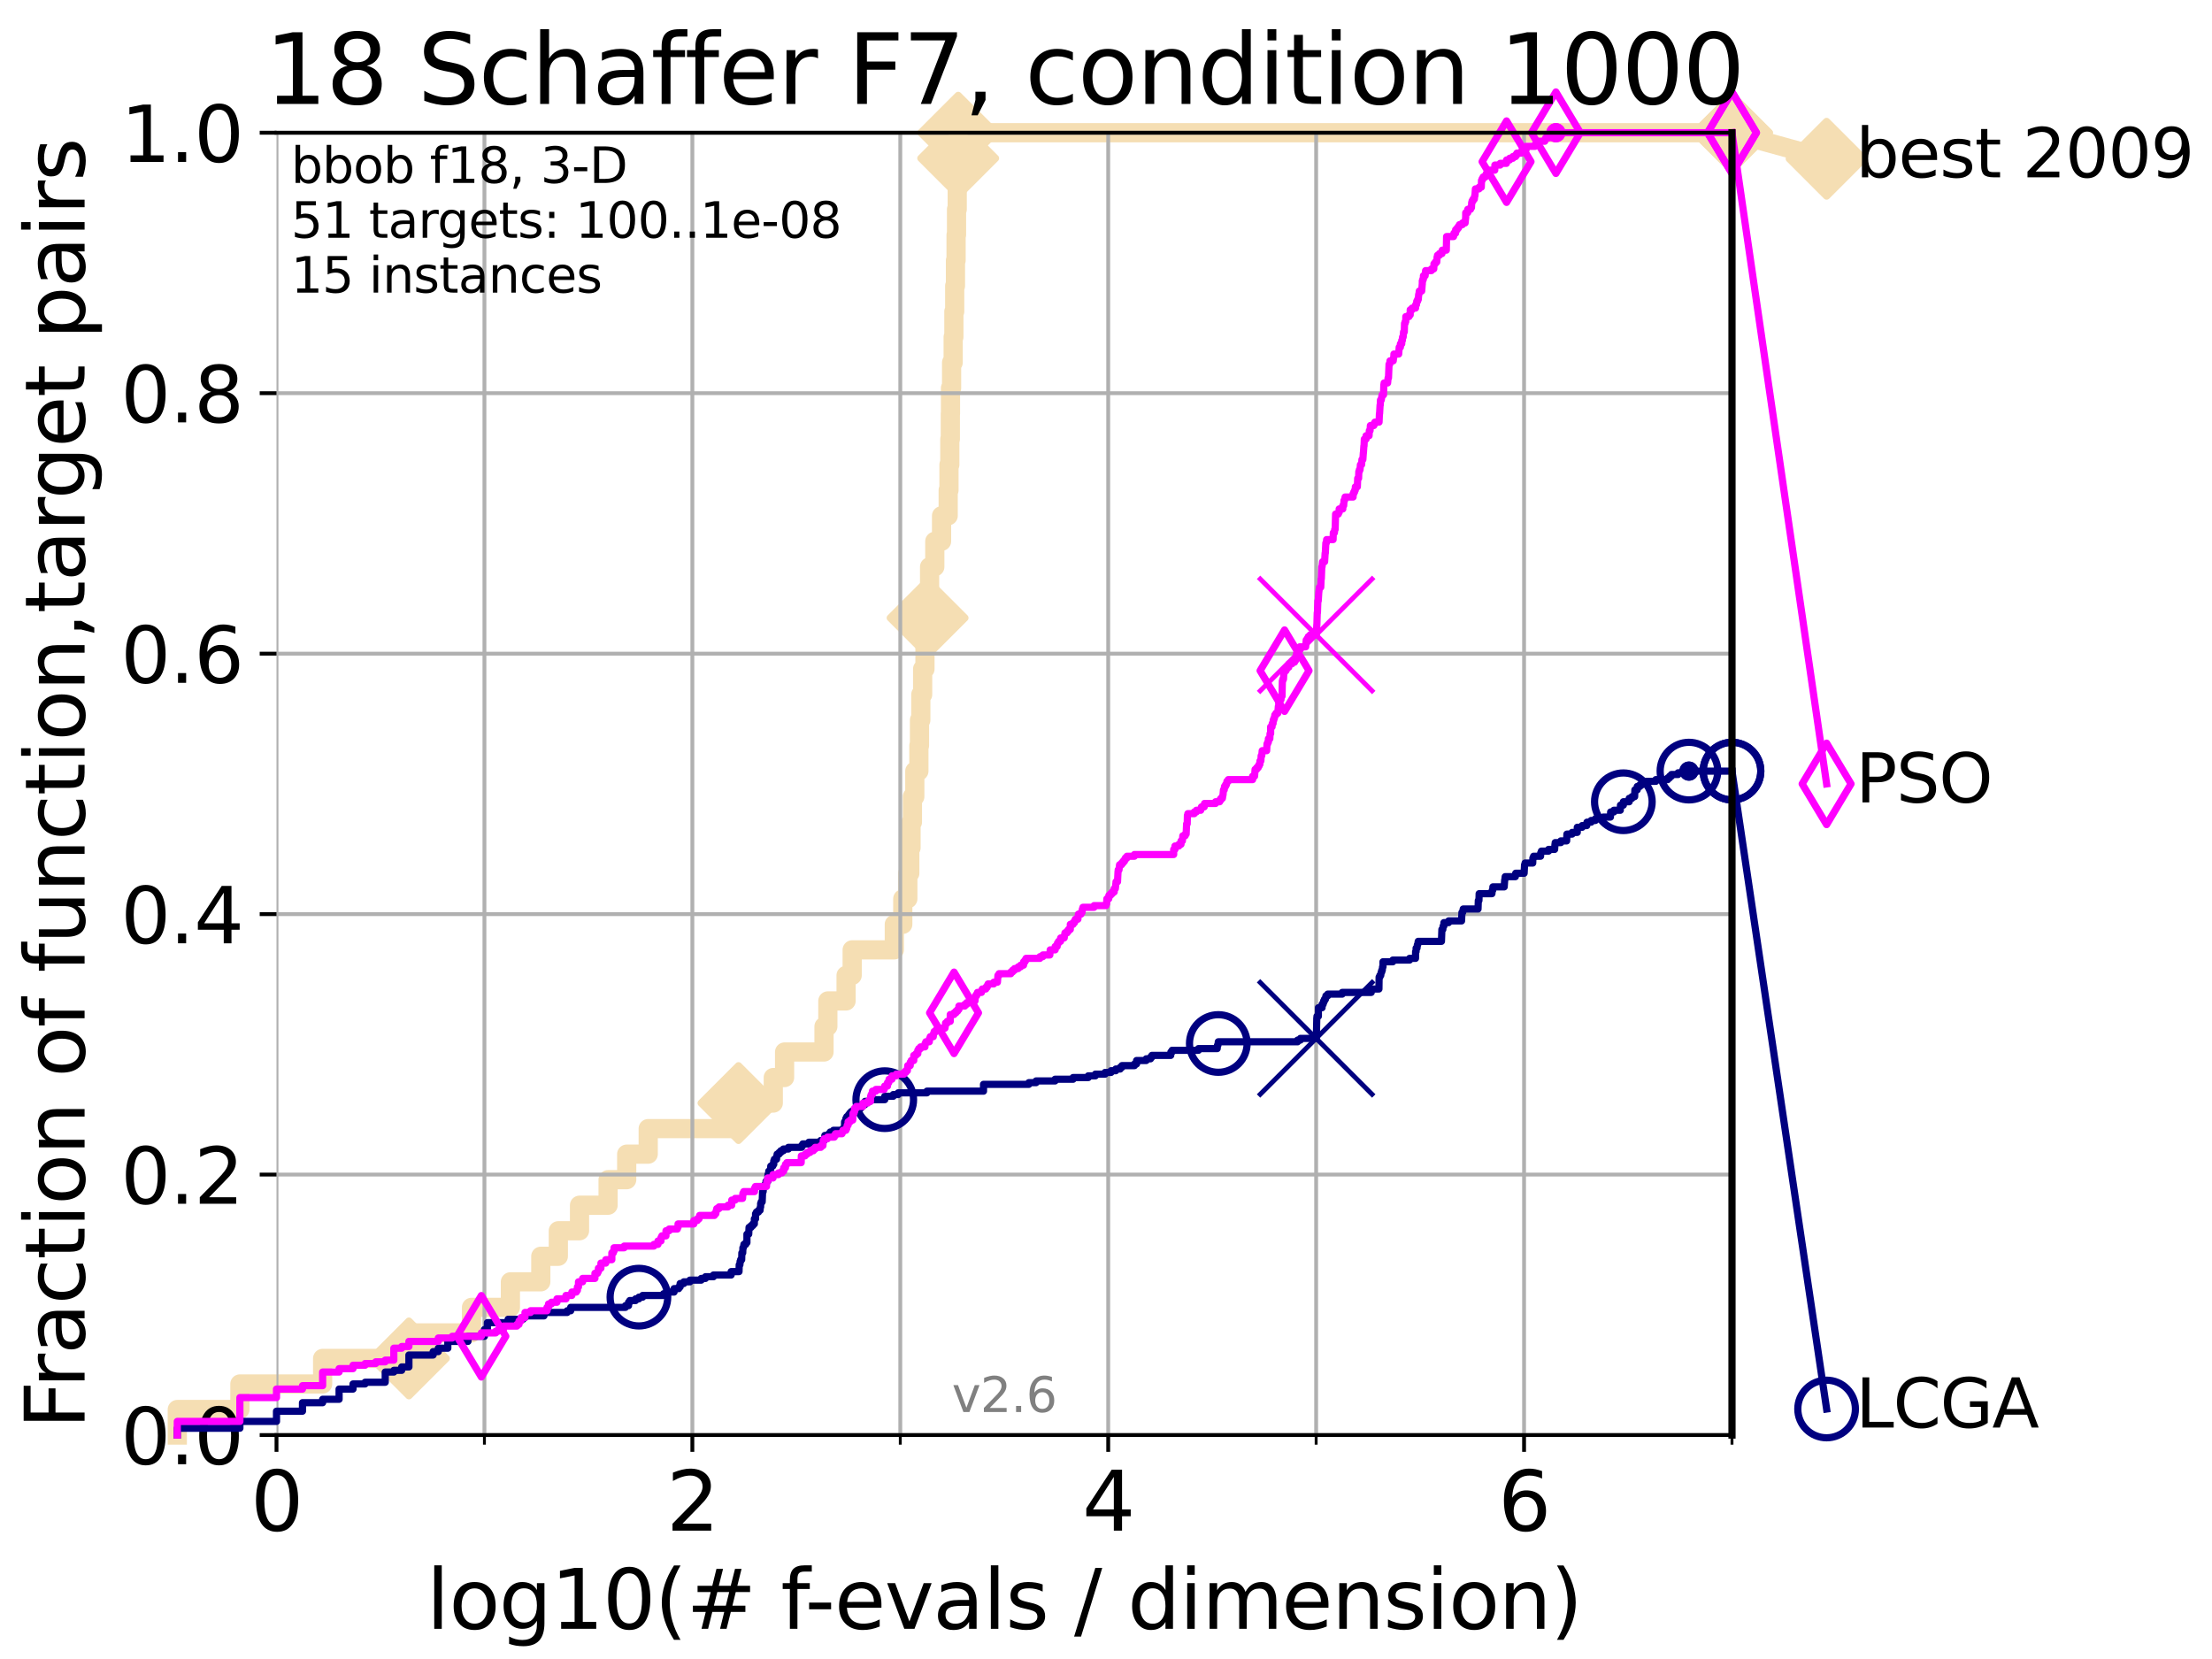 <?xml version="1.0" encoding="utf-8" standalone="no"?>
<!DOCTYPE svg PUBLIC "-//W3C//DTD SVG 1.1//EN"
  "http://www.w3.org/Graphics/SVG/1.1/DTD/svg11.dtd">
<svg xmlns:xlink="http://www.w3.org/1999/xlink" width="460.8pt" height="345.6pt" viewBox="0 0 460.8 345.6" xmlns="http://www.w3.org/2000/svg" version="1.1">
 <defs>
  <style type="text/css">*{stroke-linejoin: round; stroke-linecap: butt}</style>
 </defs>
 <g id="figure_1">
  <g id="patch_1">
   <path d="M 0 345.6 
L 460.8 345.6 
L 460.8 0 
L 0 0 
z
" style="fill: #ffffff"/>
  </g>
  <g id="axes_1">
   <g id="patch_2">
    <path d="M 57.6 298.944 
L 360.806 298.944 
L 360.806 27.648 
L 57.6 27.648 
z
" style="fill: #ffffff"/>
   </g>
   <g id="line2d_1">
    <path d="M 36.933 298.944 
L 36.933 293.624 
L 49.973 293.624 
L 49.973 288.305 
L 67.209 288.305 
L 67.209 282.985 
L 85.184 282.985 
L 85.184 277.666 
L 98.223 277.666 
L 98.223 272.346 
L 106.327 272.346 
L 106.327 267.027 
L 112.657 267.027 
L 112.657 261.707 
L 116.309 261.707 
L 116.309 256.388 
L 120.727 256.388 
L 120.727 251.068 
L 126.677 251.068 
L 126.677 245.749 
L 130.553 245.749 
L 130.553 240.429 
L 135.034 240.429 
L 135.034 235.11 
L 153.84 235.11 
L 153.84 229.79 
L 161.087 229.79 
L 161.087 224.471 
L 163.442 224.471 
L 163.442 219.151 
L 171.655 219.151 
L 171.655 213.832 
L 172.455 213.832 
L 172.455 208.512 
L 176.254 208.512 
L 176.254 203.192 
L 177.524 203.192 
L 177.524 197.873 
L 186.301 197.873 
L 186.301 192.553 
L 188.065 192.553 
L 188.065 187.234 
L 189.115 187.234 
L 189.115 181.914 
L 189.526 181.914 
L 189.526 176.595 
L 189.784 176.595 
L 189.784 171.275 
L 190.071 171.275 
L 190.071 165.956 
L 190.569 165.956 
L 190.569 160.636 
L 191.419 160.636 
L 191.419 155.317 
L 191.547 155.317 
L 191.547 149.997 
L 191.823 149.997 
L 191.823 144.678 
L 192.204 144.678 
L 192.204 139.358 
L 192.687 139.358 
L 192.687 134.039 
L 193.131 134.039 
L 193.131 128.719 
L 193.233 128.719 
L 193.233 123.4 
L 193.65 123.4 
L 193.65 118.08 
L 194.737 118.08 
L 194.737 112.76 
L 196.143 112.76 
L 196.143 107.441 
L 197.524 107.441 
L 197.524 102.121 
L 197.689 102.121 
L 197.689 96.802 
L 197.864 96.802 
L 197.864 91.482 
L 197.972 91.482 
L 197.972 86.163 
L 198.005 86.163 
L 198.005 80.843 
L 198.233 80.843 
L 198.233 75.524 
L 198.561 75.524 
L 198.561 70.204 
L 198.71 70.204 
L 198.71 64.885 
L 198.879 64.885 
L 198.879 59.565 
L 199.04 59.565 
L 199.04 54.246 
L 199.169 54.246 
L 199.169 48.926 
L 199.26 48.926 
L 199.26 43.607 
L 199.407 43.607 
L 199.407 38.287 
L 199.514 38.287 
L 199.514 32.968 
L 199.607 32.968 
L 199.607 27.648 
L 360.806 27.648 
" style="fill: none; stroke: #f5deb3; stroke-width: 4; stroke-linecap: square"/>
   </g>
   <g id="line2d_2">
    <defs>
     <path id="mba55d24ffd" d="M 0 7.778 
L 7.778 0 
L 0 -7.778 
L -7.778 0 
z
" style="stroke: #f5deb3; stroke-width: 1.5; stroke-linejoin: miter"/>
    </defs>
    <g>
     <use xlink:href="#mba55d24ffd" x="85.184" y="282.985" style="fill: #f5deb3; stroke: #f5deb3; stroke-width: 1.5; stroke-linejoin: miter"/>
     <use xlink:href="#mba55d24ffd" x="153.84" y="229.79" style="fill: #f5deb3; stroke: #f5deb3; stroke-width: 1.5; stroke-linejoin: miter"/>
     <use xlink:href="#mba55d24ffd" x="193.233" y="128.719" style="fill: #f5deb3; stroke: #f5deb3; stroke-width: 1.5; stroke-linejoin: miter"/>
     <use xlink:href="#mba55d24ffd" x="199.607" y="32.968" style="fill: #f5deb3; stroke: #f5deb3; stroke-width: 1.5; stroke-linejoin: miter"/>
     <use xlink:href="#mba55d24ffd" x="199.607" y="27.648" style="fill: #f5deb3; stroke: #f5deb3; stroke-width: 1.5; stroke-linejoin: miter"/>
     <use xlink:href="#mba55d24ffd" x="360.806" y="27.648" style="fill: #f5deb3; stroke: #f5deb3; stroke-width: 1.5; stroke-linejoin: miter"/>
    </g>
   </g>
   <g id="line2d_3">
    <path style="fill: none; stroke: #f5deb3; stroke-width: 4; stroke-linecap: square"/>
    <g/>
   </g>
   <g id="line2d_4">
    <path d="M 360.806 27.648 
L 380.515 33.074 
" style="fill: none; stroke: #f5deb3; stroke-width: 4; stroke-linecap: square"/>
    <g>
     <use xlink:href="#mba55d24ffd" x="360.806" y="27.648" style="fill: #f5deb3; stroke: #f5deb3; stroke-width: 1.5; stroke-linejoin: miter"/>
     <use xlink:href="#mba55d24ffd" x="380.515" y="33.074" style="fill: #f5deb3; stroke: #f5deb3; stroke-width: 1.5; stroke-linejoin: miter"/>
    </g>
   </g>
   <g id="matplotlib.axis_1">
    <g id="xtick_1">
     <g id="line2d_5">
      <path d="M 57.6 298.944 
L 57.6 27.648 
" clip-path="url(#pe120336488)" style="fill: none; stroke: #b0b0b0; stroke-width: 0.8; stroke-linecap: square"/>
     </g>
     <g id="line2d_6">
      <defs>
       <path id="ma1b26bd354" d="M 0 0 
L 0 3.5 
" style="stroke: #000000; stroke-width: 0.8"/>
      </defs>
      <g>
       <use xlink:href="#ma1b26bd354" x="57.6" y="298.944" style="stroke: #000000; stroke-width: 0.8"/>
      </g>
     </g>
     <g id="text_1">
      <!-- 0 -->
      <g transform="translate(52.192 318.861)scale(0.17 -0.17)">
       <defs>
        <path id="DejaVuSans-30" d="M 2034 4250 
Q 1547 4250 1301 3770 
Q 1056 3291 1056 2328 
Q 1056 1369 1301 889 
Q 1547 409 2034 409 
Q 2525 409 2770 889 
Q 3016 1369 3016 2328 
Q 3016 3291 2770 3770 
Q 2525 4250 2034 4250 
z
M 2034 4750 
Q 2819 4750 3233 4129 
Q 3647 3509 3647 2328 
Q 3647 1150 3233 529 
Q 2819 -91 2034 -91 
Q 1250 -91 836 529 
Q 422 1150 422 2328 
Q 422 3509 836 4129 
Q 1250 4750 2034 4750 
z
" transform="scale(0.016)"/>
       </defs>
       <use xlink:href="#DejaVuSans-30"/>
      </g>
     </g>
    </g>
    <g id="xtick_2">
     <g id="line2d_7">
      <path d="M 144.23 298.944 
L 144.23 27.648 
" clip-path="url(#pe120336488)" style="fill: none; stroke: #b0b0b0; stroke-width: 0.8; stroke-linecap: square"/>
     </g>
     <g id="line2d_8">
      <g>
       <use xlink:href="#ma1b26bd354" x="144.23" y="298.944" style="stroke: #000000; stroke-width: 0.8"/>
      </g>
     </g>
     <g id="text_2">
      <!-- 2 -->
      <g transform="translate(138.822 318.861)scale(0.17 -0.17)">
       <defs>
        <path id="DejaVuSans-32" d="M 1228 531 
L 3431 531 
L 3431 0 
L 469 0 
L 469 531 
Q 828 903 1448 1529 
Q 2069 2156 2228 2338 
Q 2531 2678 2651 2914 
Q 2772 3150 2772 3378 
Q 2772 3750 2511 3984 
Q 2250 4219 1831 4219 
Q 1534 4219 1204 4116 
Q 875 4013 500 3803 
L 500 4441 
Q 881 4594 1212 4672 
Q 1544 4750 1819 4750 
Q 2544 4750 2975 4387 
Q 3406 4025 3406 3419 
Q 3406 3131 3298 2873 
Q 3191 2616 2906 2266 
Q 2828 2175 2409 1742 
Q 1991 1309 1228 531 
z
" transform="scale(0.016)"/>
       </defs>
       <use xlink:href="#DejaVuSans-32"/>
      </g>
     </g>
    </g>
    <g id="xtick_3">
     <g id="line2d_9">
      <path d="M 230.861 298.944 
L 230.861 27.648 
" clip-path="url(#pe120336488)" style="fill: none; stroke: #b0b0b0; stroke-width: 0.8; stroke-linecap: square"/>
     </g>
     <g id="line2d_10">
      <g>
       <use xlink:href="#ma1b26bd354" x="230.861" y="298.944" style="stroke: #000000; stroke-width: 0.8"/>
      </g>
     </g>
     <g id="text_3">
      <!-- 4 -->
      <g transform="translate(225.453 318.861)scale(0.17 -0.17)">
       <defs>
        <path id="DejaVuSans-34" d="M 2419 4116 
L 825 1625 
L 2419 1625 
L 2419 4116 
z
M 2253 4666 
L 3047 4666 
L 3047 1625 
L 3713 1625 
L 3713 1100 
L 3047 1100 
L 3047 0 
L 2419 0 
L 2419 1100 
L 313 1100 
L 313 1709 
L 2253 4666 
z
" transform="scale(0.016)"/>
       </defs>
       <use xlink:href="#DejaVuSans-34"/>
      </g>
     </g>
    </g>
    <g id="xtick_4">
     <g id="line2d_11">
      <path d="M 317.491 298.944 
L 317.491 27.648 
" clip-path="url(#pe120336488)" style="fill: none; stroke: #b0b0b0; stroke-width: 0.8; stroke-linecap: square"/>
     </g>
     <g id="line2d_12">
      <g>
       <use xlink:href="#ma1b26bd354" x="317.491" y="298.944" style="stroke: #000000; stroke-width: 0.8"/>
      </g>
     </g>
     <g id="text_4">
      <!-- 6 -->
      <g transform="translate(312.083 318.861)scale(0.17 -0.17)">
       <defs>
        <path id="DejaVuSans-36" d="M 2113 2584 
Q 1688 2584 1439 2293 
Q 1191 2003 1191 1497 
Q 1191 994 1439 701 
Q 1688 409 2113 409 
Q 2538 409 2786 701 
Q 3034 994 3034 1497 
Q 3034 2003 2786 2293 
Q 2538 2584 2113 2584 
z
M 3366 4563 
L 3366 3988 
Q 3128 4100 2886 4159 
Q 2644 4219 2406 4219 
Q 1781 4219 1451 3797 
Q 1122 3375 1075 2522 
Q 1259 2794 1537 2939 
Q 1816 3084 2150 3084 
Q 2853 3084 3261 2657 
Q 3669 2231 3669 1497 
Q 3669 778 3244 343 
Q 2819 -91 2113 -91 
Q 1303 -91 875 529 
Q 447 1150 447 2328 
Q 447 3434 972 4092 
Q 1497 4750 2381 4750 
Q 2619 4750 2861 4703 
Q 3103 4656 3366 4563 
z
" transform="scale(0.016)"/>
       </defs>
       <use xlink:href="#DejaVuSans-36"/>
      </g>
     </g>
    </g>
    <g id="xtick_5">
     <g id="line2d_13">
      <path d="M 100.915 298.944 
L 100.915 27.648 
" clip-path="url(#pe120336488)" style="fill: none; stroke: #b0b0b0; stroke-width: 0.8; stroke-linecap: square"/>
     </g>
     <g id="line2d_14">
      <defs>
       <path id="m2a5d5fc110" d="M 0 0 
L 0 2 
" style="stroke: #000000; stroke-width: 0.6"/>
      </defs>
      <g>
       <use xlink:href="#m2a5d5fc110" x="100.915" y="298.944" style="stroke: #000000; stroke-width: 0.6"/>
      </g>
     </g>
    </g>
    <g id="xtick_6">
     <g id="line2d_15">
      <path d="M 187.546 298.944 
L 187.546 27.648 
" clip-path="url(#pe120336488)" style="fill: none; stroke: #b0b0b0; stroke-width: 0.8; stroke-linecap: square"/>
     </g>
     <g id="line2d_16">
      <g>
       <use xlink:href="#m2a5d5fc110" x="187.546" y="298.944" style="stroke: #000000; stroke-width: 0.6"/>
      </g>
     </g>
    </g>
    <g id="xtick_7">
     <g id="line2d_17">
      <path d="M 274.176 298.944 
L 274.176 27.648 
" clip-path="url(#pe120336488)" style="fill: none; stroke: #b0b0b0; stroke-width: 0.8; stroke-linecap: square"/>
     </g>
     <g id="line2d_18">
      <g>
       <use xlink:href="#m2a5d5fc110" x="274.176" y="298.944" style="stroke: #000000; stroke-width: 0.6"/>
      </g>
     </g>
    </g>
    <g id="xtick_8">
     <g id="line2d_19">
      <path d="M 360.806 298.944 
L 360.806 27.648 
" clip-path="url(#pe120336488)" style="fill: none; stroke: #b0b0b0; stroke-width: 0.8; stroke-linecap: square"/>
     </g>
     <g id="line2d_20">
      <g>
       <use xlink:href="#m2a5d5fc110" x="360.806" y="298.944" style="stroke: #000000; stroke-width: 0.6"/>
      </g>
     </g>
    </g>
    <g id="text_5">
     <!-- log10(# f-evals / dimension) -->
     <g transform="translate(88.823 339.314)scale(0.17 -0.17)">
      <defs>
       <path id="DejaVuSans-6c" d="M 603 4863 
L 1178 4863 
L 1178 0 
L 603 0 
L 603 4863 
z
" transform="scale(0.016)"/>
       <path id="DejaVuSans-6f" d="M 1959 3097 
Q 1497 3097 1228 2736 
Q 959 2375 959 1747 
Q 959 1119 1226 758 
Q 1494 397 1959 397 
Q 2419 397 2687 759 
Q 2956 1122 2956 1747 
Q 2956 2369 2687 2733 
Q 2419 3097 1959 3097 
z
M 1959 3584 
Q 2709 3584 3137 3096 
Q 3566 2609 3566 1747 
Q 3566 888 3137 398 
Q 2709 -91 1959 -91 
Q 1206 -91 779 398 
Q 353 888 353 1747 
Q 353 2609 779 3096 
Q 1206 3584 1959 3584 
z
" transform="scale(0.016)"/>
       <path id="DejaVuSans-67" d="M 2906 1791 
Q 2906 2416 2648 2759 
Q 2391 3103 1925 3103 
Q 1463 3103 1205 2759 
Q 947 2416 947 1791 
Q 947 1169 1205 825 
Q 1463 481 1925 481 
Q 2391 481 2648 825 
Q 2906 1169 2906 1791 
z
M 3481 434 
Q 3481 -459 3084 -895 
Q 2688 -1331 1869 -1331 
Q 1566 -1331 1297 -1286 
Q 1028 -1241 775 -1147 
L 775 -588 
Q 1028 -725 1275 -790 
Q 1522 -856 1778 -856 
Q 2344 -856 2625 -561 
Q 2906 -266 2906 331 
L 2906 616 
Q 2728 306 2450 153 
Q 2172 0 1784 0 
Q 1141 0 747 490 
Q 353 981 353 1791 
Q 353 2603 747 3093 
Q 1141 3584 1784 3584 
Q 2172 3584 2450 3431 
Q 2728 3278 2906 2969 
L 2906 3500 
L 3481 3500 
L 3481 434 
z
" transform="scale(0.016)"/>
       <path id="DejaVuSans-31" d="M 794 531 
L 1825 531 
L 1825 4091 
L 703 3866 
L 703 4441 
L 1819 4666 
L 2450 4666 
L 2450 531 
L 3481 531 
L 3481 0 
L 794 0 
L 794 531 
z
" transform="scale(0.016)"/>
       <path id="DejaVuSans-28" d="M 1984 4856 
Q 1566 4138 1362 3434 
Q 1159 2731 1159 2009 
Q 1159 1288 1364 580 
Q 1569 -128 1984 -844 
L 1484 -844 
Q 1016 -109 783 600 
Q 550 1309 550 2009 
Q 550 2706 781 3412 
Q 1013 4119 1484 4856 
L 1984 4856 
z
" transform="scale(0.016)"/>
       <path id="DejaVuSans-23" d="M 3272 2816 
L 2363 2816 
L 2100 1772 
L 3016 1772 
L 3272 2816 
z
M 2803 4594 
L 2478 3297 
L 3391 3297 
L 3719 4594 
L 4219 4594 
L 3897 3297 
L 4872 3297 
L 4872 2816 
L 3775 2816 
L 3519 1772 
L 4513 1772 
L 4513 1294 
L 3397 1294 
L 3072 0 
L 2572 0 
L 2894 1294 
L 1978 1294 
L 1656 0 
L 1153 0 
L 1478 1294 
L 494 1294 
L 494 1772 
L 1594 1772 
L 1856 2816 
L 850 2816 
L 850 3297 
L 1978 3297 
L 2297 4594 
L 2803 4594 
z
" transform="scale(0.016)"/>
       <path id="DejaVuSans-20" transform="scale(0.016)"/>
       <path id="DejaVuSans-66" d="M 2375 4863 
L 2375 4384 
L 1825 4384 
Q 1516 4384 1395 4259 
Q 1275 4134 1275 3809 
L 1275 3500 
L 2222 3500 
L 2222 3053 
L 1275 3053 
L 1275 0 
L 697 0 
L 697 3053 
L 147 3053 
L 147 3500 
L 697 3500 
L 697 3744 
Q 697 4328 969 4595 
Q 1241 4863 1831 4863 
L 2375 4863 
z
" transform="scale(0.016)"/>
       <path id="DejaVuSans-2d" d="M 313 2009 
L 1997 2009 
L 1997 1497 
L 313 1497 
L 313 2009 
z
" transform="scale(0.016)"/>
       <path id="DejaVuSans-65" d="M 3597 1894 
L 3597 1613 
L 953 1613 
Q 991 1019 1311 708 
Q 1631 397 2203 397 
Q 2534 397 2845 478 
Q 3156 559 3463 722 
L 3463 178 
Q 3153 47 2828 -22 
Q 2503 -91 2169 -91 
Q 1331 -91 842 396 
Q 353 884 353 1716 
Q 353 2575 817 3079 
Q 1281 3584 2069 3584 
Q 2775 3584 3186 3129 
Q 3597 2675 3597 1894 
z
M 3022 2063 
Q 3016 2534 2758 2815 
Q 2500 3097 2075 3097 
Q 1594 3097 1305 2825 
Q 1016 2553 972 2059 
L 3022 2063 
z
" transform="scale(0.016)"/>
       <path id="DejaVuSans-76" d="M 191 3500 
L 800 3500 
L 1894 563 
L 2988 3500 
L 3597 3500 
L 2284 0 
L 1503 0 
L 191 3500 
z
" transform="scale(0.016)"/>
       <path id="DejaVuSans-61" d="M 2194 1759 
Q 1497 1759 1228 1600 
Q 959 1441 959 1056 
Q 959 750 1161 570 
Q 1363 391 1709 391 
Q 2188 391 2477 730 
Q 2766 1069 2766 1631 
L 2766 1759 
L 2194 1759 
z
M 3341 1997 
L 3341 0 
L 2766 0 
L 2766 531 
Q 2569 213 2275 61 
Q 1981 -91 1556 -91 
Q 1019 -91 701 211 
Q 384 513 384 1019 
Q 384 1609 779 1909 
Q 1175 2209 1959 2209 
L 2766 2209 
L 2766 2266 
Q 2766 2663 2505 2880 
Q 2244 3097 1772 3097 
Q 1472 3097 1187 3025 
Q 903 2953 641 2809 
L 641 3341 
Q 956 3463 1253 3523 
Q 1550 3584 1831 3584 
Q 2591 3584 2966 3190 
Q 3341 2797 3341 1997 
z
" transform="scale(0.016)"/>
       <path id="DejaVuSans-73" d="M 2834 3397 
L 2834 2853 
Q 2591 2978 2328 3040 
Q 2066 3103 1784 3103 
Q 1356 3103 1142 2972 
Q 928 2841 928 2578 
Q 928 2378 1081 2264 
Q 1234 2150 1697 2047 
L 1894 2003 
Q 2506 1872 2764 1633 
Q 3022 1394 3022 966 
Q 3022 478 2636 193 
Q 2250 -91 1575 -91 
Q 1294 -91 989 -36 
Q 684 19 347 128 
L 347 722 
Q 666 556 975 473 
Q 1284 391 1588 391 
Q 1994 391 2212 530 
Q 2431 669 2431 922 
Q 2431 1156 2273 1281 
Q 2116 1406 1581 1522 
L 1381 1569 
Q 847 1681 609 1914 
Q 372 2147 372 2553 
Q 372 3047 722 3315 
Q 1072 3584 1716 3584 
Q 2034 3584 2315 3537 
Q 2597 3491 2834 3397 
z
" transform="scale(0.016)"/>
       <path id="DejaVuSans-2f" d="M 1625 4666 
L 2156 4666 
L 531 -594 
L 0 -594 
L 1625 4666 
z
" transform="scale(0.016)"/>
       <path id="DejaVuSans-64" d="M 2906 2969 
L 2906 4863 
L 3481 4863 
L 3481 0 
L 2906 0 
L 2906 525 
Q 2725 213 2448 61 
Q 2172 -91 1784 -91 
Q 1150 -91 751 415 
Q 353 922 353 1747 
Q 353 2572 751 3078 
Q 1150 3584 1784 3584 
Q 2172 3584 2448 3432 
Q 2725 3281 2906 2969 
z
M 947 1747 
Q 947 1113 1208 752 
Q 1469 391 1925 391 
Q 2381 391 2643 752 
Q 2906 1113 2906 1747 
Q 2906 2381 2643 2742 
Q 2381 3103 1925 3103 
Q 1469 3103 1208 2742 
Q 947 2381 947 1747 
z
" transform="scale(0.016)"/>
       <path id="DejaVuSans-69" d="M 603 3500 
L 1178 3500 
L 1178 0 
L 603 0 
L 603 3500 
z
M 603 4863 
L 1178 4863 
L 1178 4134 
L 603 4134 
L 603 4863 
z
" transform="scale(0.016)"/>
       <path id="DejaVuSans-6d" d="M 3328 2828 
Q 3544 3216 3844 3400 
Q 4144 3584 4550 3584 
Q 5097 3584 5394 3201 
Q 5691 2819 5691 2113 
L 5691 0 
L 5113 0 
L 5113 2094 
Q 5113 2597 4934 2840 
Q 4756 3084 4391 3084 
Q 3944 3084 3684 2787 
Q 3425 2491 3425 1978 
L 3425 0 
L 2847 0 
L 2847 2094 
Q 2847 2600 2669 2842 
Q 2491 3084 2119 3084 
Q 1678 3084 1418 2786 
Q 1159 2488 1159 1978 
L 1159 0 
L 581 0 
L 581 3500 
L 1159 3500 
L 1159 2956 
Q 1356 3278 1631 3431 
Q 1906 3584 2284 3584 
Q 2666 3584 2933 3390 
Q 3200 3197 3328 2828 
z
" transform="scale(0.016)"/>
       <path id="DejaVuSans-6e" d="M 3513 2113 
L 3513 0 
L 2938 0 
L 2938 2094 
Q 2938 2591 2744 2837 
Q 2550 3084 2163 3084 
Q 1697 3084 1428 2787 
Q 1159 2491 1159 1978 
L 1159 0 
L 581 0 
L 581 3500 
L 1159 3500 
L 1159 2956 
Q 1366 3272 1645 3428 
Q 1925 3584 2291 3584 
Q 2894 3584 3203 3211 
Q 3513 2838 3513 2113 
z
" transform="scale(0.016)"/>
       <path id="DejaVuSans-29" d="M 513 4856 
L 1013 4856 
Q 1481 4119 1714 3412 
Q 1947 2706 1947 2009 
Q 1947 1309 1714 600 
Q 1481 -109 1013 -844 
L 513 -844 
Q 928 -128 1133 580 
Q 1338 1288 1338 2009 
Q 1338 2731 1133 3434 
Q 928 4138 513 4856 
z
" transform="scale(0.016)"/>
      </defs>
      <use xlink:href="#DejaVuSans-6c"/>
      <use xlink:href="#DejaVuSans-6f" x="27.783"/>
      <use xlink:href="#DejaVuSans-67" x="88.965"/>
      <use xlink:href="#DejaVuSans-31" x="152.441"/>
      <use xlink:href="#DejaVuSans-30" x="216.064"/>
      <use xlink:href="#DejaVuSans-28" x="279.688"/>
      <use xlink:href="#DejaVuSans-23" x="318.701"/>
      <use xlink:href="#DejaVuSans-20" x="402.49"/>
      <use xlink:href="#DejaVuSans-66" x="434.277"/>
      <use xlink:href="#DejaVuSans-2d" x="463.982"/>
      <use xlink:href="#DejaVuSans-65" x="500.066"/>
      <use xlink:href="#DejaVuSans-76" x="561.59"/>
      <use xlink:href="#DejaVuSans-61" x="620.77"/>
      <use xlink:href="#DejaVuSans-6c" x="682.049"/>
      <use xlink:href="#DejaVuSans-73" x="709.832"/>
      <use xlink:href="#DejaVuSans-20" x="761.932"/>
      <use xlink:href="#DejaVuSans-2f" x="793.719"/>
      <use xlink:href="#DejaVuSans-20" x="827.41"/>
      <use xlink:href="#DejaVuSans-64" x="859.197"/>
      <use xlink:href="#DejaVuSans-69" x="922.674"/>
      <use xlink:href="#DejaVuSans-6d" x="950.457"/>
      <use xlink:href="#DejaVuSans-65" x="1047.869"/>
      <use xlink:href="#DejaVuSans-6e" x="1109.393"/>
      <use xlink:href="#DejaVuSans-73" x="1172.771"/>
      <use xlink:href="#DejaVuSans-69" x="1224.871"/>
      <use xlink:href="#DejaVuSans-6f" x="1252.654"/>
      <use xlink:href="#DejaVuSans-6e" x="1313.836"/>
      <use xlink:href="#DejaVuSans-29" x="1377.215"/>
     </g>
    </g>
   </g>
   <g id="matplotlib.axis_2">
    <g id="ytick_1">
     <g id="line2d_21">
      <path d="M 57.6 298.944 
L 360.806 298.944 
" clip-path="url(#pe120336488)" style="fill: none; stroke: #b0b0b0; stroke-width: 0.8; stroke-linecap: square"/>
     </g>
     <g id="line2d_22">
      <defs>
       <path id="m3aaf287ca7" d="M 0 0 
L -3.5 0 
" style="stroke: #000000; stroke-width: 0.8"/>
      </defs>
      <g>
       <use xlink:href="#m3aaf287ca7" x="57.6" y="298.944" style="stroke: #000000; stroke-width: 0.8"/>
      </g>
     </g>
     <g id="text_6">
      <!-- 0.0 -->
      <g transform="translate(25.155 305.023)scale(0.16 -0.16)">
       <defs>
        <path id="DejaVuSans-2e" d="M 684 794 
L 1344 794 
L 1344 0 
L 684 0 
L 684 794 
z
" transform="scale(0.016)"/>
       </defs>
       <use xlink:href="#DejaVuSans-30"/>
       <use xlink:href="#DejaVuSans-2e" x="63.623"/>
       <use xlink:href="#DejaVuSans-30" x="95.41"/>
      </g>
     </g>
    </g>
    <g id="ytick_2">
     <g id="line2d_23">
      <path d="M 57.6 244.685 
L 360.806 244.685 
" clip-path="url(#pe120336488)" style="fill: none; stroke: #b0b0b0; stroke-width: 0.8; stroke-linecap: square"/>
     </g>
     <g id="line2d_24">
      <g>
       <use xlink:href="#m3aaf287ca7" x="57.6" y="244.685" style="stroke: #000000; stroke-width: 0.8"/>
      </g>
     </g>
     <g id="text_7">
      <!-- 0.2 -->
      <g transform="translate(25.155 250.764)scale(0.16 -0.16)">
       <use xlink:href="#DejaVuSans-30"/>
       <use xlink:href="#DejaVuSans-2e" x="63.623"/>
       <use xlink:href="#DejaVuSans-32" x="95.41"/>
      </g>
     </g>
    </g>
    <g id="ytick_3">
     <g id="line2d_25">
      <path d="M 57.6 190.426 
L 360.806 190.426 
" clip-path="url(#pe120336488)" style="fill: none; stroke: #b0b0b0; stroke-width: 0.8; stroke-linecap: square"/>
     </g>
     <g id="line2d_26">
      <g>
       <use xlink:href="#m3aaf287ca7" x="57.6" y="190.426" style="stroke: #000000; stroke-width: 0.8"/>
      </g>
     </g>
     <g id="text_8">
      <!-- 0.4 -->
      <g transform="translate(25.155 196.504)scale(0.16 -0.16)">
       <use xlink:href="#DejaVuSans-30"/>
       <use xlink:href="#DejaVuSans-2e" x="63.623"/>
       <use xlink:href="#DejaVuSans-34" x="95.41"/>
      </g>
     </g>
    </g>
    <g id="ytick_4">
     <g id="line2d_27">
      <path d="M 57.6 136.166 
L 360.806 136.166 
" clip-path="url(#pe120336488)" style="fill: none; stroke: #b0b0b0; stroke-width: 0.8; stroke-linecap: square"/>
     </g>
     <g id="line2d_28">
      <g>
       <use xlink:href="#m3aaf287ca7" x="57.6" y="136.166" style="stroke: #000000; stroke-width: 0.8"/>
      </g>
     </g>
     <g id="text_9">
      <!-- 0.6 -->
      <g transform="translate(25.155 142.245)scale(0.16 -0.16)">
       <use xlink:href="#DejaVuSans-30"/>
       <use xlink:href="#DejaVuSans-2e" x="63.623"/>
       <use xlink:href="#DejaVuSans-36" x="95.41"/>
      </g>
     </g>
    </g>
    <g id="ytick_5">
     <g id="line2d_29">
      <path d="M 57.6 81.907 
L 360.806 81.907 
" clip-path="url(#pe120336488)" style="fill: none; stroke: #b0b0b0; stroke-width: 0.8; stroke-linecap: square"/>
     </g>
     <g id="line2d_30">
      <g>
       <use xlink:href="#m3aaf287ca7" x="57.6" y="81.907" style="stroke: #000000; stroke-width: 0.8"/>
      </g>
     </g>
     <g id="text_10">
      <!-- 0.8 -->
      <g transform="translate(25.155 87.986)scale(0.16 -0.16)">
       <defs>
        <path id="DejaVuSans-38" d="M 2034 2216 
Q 1584 2216 1326 1975 
Q 1069 1734 1069 1313 
Q 1069 891 1326 650 
Q 1584 409 2034 409 
Q 2484 409 2743 651 
Q 3003 894 3003 1313 
Q 3003 1734 2745 1975 
Q 2488 2216 2034 2216 
z
M 1403 2484 
Q 997 2584 770 2862 
Q 544 3141 544 3541 
Q 544 4100 942 4425 
Q 1341 4750 2034 4750 
Q 2731 4750 3128 4425 
Q 3525 4100 3525 3541 
Q 3525 3141 3298 2862 
Q 3072 2584 2669 2484 
Q 3125 2378 3379 2068 
Q 3634 1759 3634 1313 
Q 3634 634 3220 271 
Q 2806 -91 2034 -91 
Q 1263 -91 848 271 
Q 434 634 434 1313 
Q 434 1759 690 2068 
Q 947 2378 1403 2484 
z
M 1172 3481 
Q 1172 3119 1398 2916 
Q 1625 2713 2034 2713 
Q 2441 2713 2670 2916 
Q 2900 3119 2900 3481 
Q 2900 3844 2670 4047 
Q 2441 4250 2034 4250 
Q 1625 4250 1398 4047 
Q 1172 3844 1172 3481 
z
" transform="scale(0.016)"/>
       </defs>
       <use xlink:href="#DejaVuSans-30"/>
       <use xlink:href="#DejaVuSans-2e" x="63.623"/>
       <use xlink:href="#DejaVuSans-38" x="95.41"/>
      </g>
     </g>
    </g>
    <g id="ytick_6">
     <g id="line2d_31">
      <path d="M 57.6 27.648 
L 360.806 27.648 
" clip-path="url(#pe120336488)" style="fill: none; stroke: #b0b0b0; stroke-width: 0.8; stroke-linecap: square"/>
     </g>
     <g id="line2d_32">
      <g>
       <use xlink:href="#m3aaf287ca7" x="57.6" y="27.648" style="stroke: #000000; stroke-width: 0.8"/>
      </g>
     </g>
     <g id="text_11">
      <!-- 1.0 -->
      <g transform="translate(25.155 33.727)scale(0.16 -0.16)">
       <use xlink:href="#DejaVuSans-31"/>
       <use xlink:href="#DejaVuSans-2e" x="63.623"/>
       <use xlink:href="#DejaVuSans-30" x="95.41"/>
      </g>
     </g>
    </g>
    <g id="text_12">
     <!-- Fraction of function,target pairs -->
     <g transform="translate(17.62 297.681)rotate(-90)scale(0.17 -0.17)">
      <defs>
       <path id="DejaVuSans-46" d="M 628 4666 
L 3309 4666 
L 3309 4134 
L 1259 4134 
L 1259 2759 
L 3109 2759 
L 3109 2228 
L 1259 2228 
L 1259 0 
L 628 0 
L 628 4666 
z
" transform="scale(0.016)"/>
       <path id="DejaVuSans-72" d="M 2631 2963 
Q 2534 3019 2420 3045 
Q 2306 3072 2169 3072 
Q 1681 3072 1420 2755 
Q 1159 2438 1159 1844 
L 1159 0 
L 581 0 
L 581 3500 
L 1159 3500 
L 1159 2956 
Q 1341 3275 1631 3429 
Q 1922 3584 2338 3584 
Q 2397 3584 2469 3576 
Q 2541 3569 2628 3553 
L 2631 2963 
z
" transform="scale(0.016)"/>
       <path id="DejaVuSans-63" d="M 3122 3366 
L 3122 2828 
Q 2878 2963 2633 3030 
Q 2388 3097 2138 3097 
Q 1578 3097 1268 2742 
Q 959 2388 959 1747 
Q 959 1106 1268 751 
Q 1578 397 2138 397 
Q 2388 397 2633 464 
Q 2878 531 3122 666 
L 3122 134 
Q 2881 22 2623 -34 
Q 2366 -91 2075 -91 
Q 1284 -91 818 406 
Q 353 903 353 1747 
Q 353 2603 823 3093 
Q 1294 3584 2113 3584 
Q 2378 3584 2631 3529 
Q 2884 3475 3122 3366 
z
" transform="scale(0.016)"/>
       <path id="DejaVuSans-74" d="M 1172 4494 
L 1172 3500 
L 2356 3500 
L 2356 3053 
L 1172 3053 
L 1172 1153 
Q 1172 725 1289 603 
Q 1406 481 1766 481 
L 2356 481 
L 2356 0 
L 1766 0 
Q 1100 0 847 248 
Q 594 497 594 1153 
L 594 3053 
L 172 3053 
L 172 3500 
L 594 3500 
L 594 4494 
L 1172 4494 
z
" transform="scale(0.016)"/>
       <path id="DejaVuSans-75" d="M 544 1381 
L 544 3500 
L 1119 3500 
L 1119 1403 
Q 1119 906 1312 657 
Q 1506 409 1894 409 
Q 2359 409 2629 706 
Q 2900 1003 2900 1516 
L 2900 3500 
L 3475 3500 
L 3475 0 
L 2900 0 
L 2900 538 
Q 2691 219 2414 64 
Q 2138 -91 1772 -91 
Q 1169 -91 856 284 
Q 544 659 544 1381 
z
M 1991 3584 
L 1991 3584 
z
" transform="scale(0.016)"/>
       <path id="DejaVuSans-2c" d="M 750 794 
L 1409 794 
L 1409 256 
L 897 -744 
L 494 -744 
L 750 256 
L 750 794 
z
" transform="scale(0.016)"/>
       <path id="DejaVuSans-70" d="M 1159 525 
L 1159 -1331 
L 581 -1331 
L 581 3500 
L 1159 3500 
L 1159 2969 
Q 1341 3281 1617 3432 
Q 1894 3584 2278 3584 
Q 2916 3584 3314 3078 
Q 3713 2572 3713 1747 
Q 3713 922 3314 415 
Q 2916 -91 2278 -91 
Q 1894 -91 1617 61 
Q 1341 213 1159 525 
z
M 3116 1747 
Q 3116 2381 2855 2742 
Q 2594 3103 2138 3103 
Q 1681 3103 1420 2742 
Q 1159 2381 1159 1747 
Q 1159 1113 1420 752 
Q 1681 391 2138 391 
Q 2594 391 2855 752 
Q 3116 1113 3116 1747 
z
" transform="scale(0.016)"/>
      </defs>
      <use xlink:href="#DejaVuSans-46"/>
      <use xlink:href="#DejaVuSans-72" x="50.27"/>
      <use xlink:href="#DejaVuSans-61" x="91.383"/>
      <use xlink:href="#DejaVuSans-63" x="152.662"/>
      <use xlink:href="#DejaVuSans-74" x="207.643"/>
      <use xlink:href="#DejaVuSans-69" x="246.852"/>
      <use xlink:href="#DejaVuSans-6f" x="274.635"/>
      <use xlink:href="#DejaVuSans-6e" x="335.816"/>
      <use xlink:href="#DejaVuSans-20" x="399.195"/>
      <use xlink:href="#DejaVuSans-6f" x="430.982"/>
      <use xlink:href="#DejaVuSans-66" x="492.164"/>
      <use xlink:href="#DejaVuSans-20" x="527.369"/>
      <use xlink:href="#DejaVuSans-66" x="559.156"/>
      <use xlink:href="#DejaVuSans-75" x="594.361"/>
      <use xlink:href="#DejaVuSans-6e" x="657.74"/>
      <use xlink:href="#DejaVuSans-63" x="721.119"/>
      <use xlink:href="#DejaVuSans-74" x="776.1"/>
      <use xlink:href="#DejaVuSans-69" x="815.309"/>
      <use xlink:href="#DejaVuSans-6f" x="843.092"/>
      <use xlink:href="#DejaVuSans-6e" x="904.273"/>
      <use xlink:href="#DejaVuSans-2c" x="967.652"/>
      <use xlink:href="#DejaVuSans-74" x="999.439"/>
      <use xlink:href="#DejaVuSans-61" x="1038.648"/>
      <use xlink:href="#DejaVuSans-72" x="1099.928"/>
      <use xlink:href="#DejaVuSans-67" x="1139.291"/>
      <use xlink:href="#DejaVuSans-65" x="1202.768"/>
      <use xlink:href="#DejaVuSans-74" x="1264.291"/>
      <use xlink:href="#DejaVuSans-20" x="1303.5"/>
      <use xlink:href="#DejaVuSans-70" x="1335.287"/>
      <use xlink:href="#DejaVuSans-61" x="1398.764"/>
      <use xlink:href="#DejaVuSans-69" x="1460.043"/>
      <use xlink:href="#DejaVuSans-72" x="1487.826"/>
      <use xlink:href="#DejaVuSans-73" x="1528.939"/>
     </g>
    </g>
   </g>
   <g id="line2d_33">
    <defs>
     <path id="mf8a5bc1a7b" d="M 0 1.5 
C 0.398 1.5 0.779 1.342 1.061 1.061 
C 1.342 0.779 1.5 0.398 1.5 0 
C 1.5 -0.398 1.342 -0.779 1.061 -1.061 
C 0.779 -1.342 0.398 -1.5 0 -1.5 
C -0.398 -1.5 -0.779 -1.342 -1.061 -1.061 
C -1.342 -0.779 -1.5 -0.398 -1.5 0 
C -1.5 0.398 -1.342 0.779 -1.061 1.061 
C -0.779 1.342 -0.398 1.5 0 1.5 
z
" style="stroke: #f5deb3"/>
    </defs>
    <g>
     <use xlink:href="#mf8a5bc1a7b" x="199.607" y="27.648" style="fill: #f5deb3; stroke: #f5deb3"/>
     <use xlink:href="#mf8a5bc1a7b" x="199.607" y="27.648" style="fill: #f5deb3; stroke: #f5deb3"/>
    </g>
   </g>
   <g id="line2d_34">
    <defs>
     <path id="m1d06c446f1" d="M 0 1.5 
C 0.398 1.5 0.779 1.342 1.061 1.061 
C 1.342 0.779 1.5 0.398 1.5 0 
C 1.5 -0.398 1.342 -0.779 1.061 -1.061 
C 0.779 -1.342 0.398 -1.5 0 -1.5 
C -0.398 -1.5 -0.779 -1.342 -1.061 -1.061 
C -1.342 -0.779 -1.5 -0.398 -1.5 0 
C -1.5 0.398 -1.342 0.779 -1.061 1.061 
C -0.779 1.342 -0.398 1.5 0 1.5 
z
" style="stroke: #000080"/>
    </defs>
    <g>
     <use xlink:href="#m1d06c446f1" x="351.838" y="160.636" style="fill: #000080; stroke: #000080"/>
     <use xlink:href="#m1d06c446f1" x="351.838" y="160.636" style="fill: #000080; stroke: #000080"/>
    </g>
   </g>
   <g id="line2d_35">
    <path d="M 36.933 298.944 
L 36.933 297.525 
L 49.973 297.525 
L 49.973 296.107 
L 57.6 296.107 
L 57.6 293.979 
L 63.012 293.979 
L 63.012 292.206 
L 67.209 292.206 
L 67.209 291.497 
L 70.639 291.497 
L 70.639 289.369 
L 73.539 289.369 
L 73.539 288.305 
L 76.051 288.305 
L 76.051 287.95 
L 80.249 287.95 
L 80.249 285.822 
L 82.042 285.822 
L 82.042 285.468 
L 83.678 285.468 
L 83.678 284.759 
L 85.184 284.759 
L 85.184 282.276 
L 90.231 282.276 
L 90.231 281.567 
L 91.306 281.567 
L 91.306 280.858 
L 93.288 280.858 
L 93.288 279.439 
L 97.485 279.439 
L 97.485 278.375 
L 100.915 278.375 
L 100.915 276.957 
L 101.532 276.957 
L 101.532 275.538 
L 105.851 275.538 
L 105.851 274.829 
L 108.956 274.829 
L 108.956 274.474 
L 109.361 274.474 
L 109.361 274.12 
L 113.317 274.12 
L 113.317 273.41 
L 118.152 273.41 
L 118.152 273.056 
L 118.89 273.056 
L 118.89 272.346 
L 130.292 272.346 
L 130.292 271.992 
L 130.939 271.992 
L 130.939 271.282 
L 131.191 271.282 
L 131.191 270.928 
L 132.405 270.928 
L 132.405 270.573 
L 133.098 270.573 
L 133.098 270.219 
L 133.875 270.219 
L 133.875 269.864 
L 138.224 269.864 
L 138.224 269.509 
L 138.985 269.509 
L 138.985 269.155 
L 140.421 269.155 
L 140.421 268.445 
L 141.393 268.445 
L 141.393 268.091 
L 141.683 268.091 
L 141.683 267.381 
L 142.456 267.381 
L 142.456 267.027 
L 143.722 267.027 
L 143.722 266.672 
L 146.08 266.672 
L 146.08 266.318 
L 146.968 266.318 
L 146.968 265.963 
L 148.628 265.963 
L 148.628 265.608 
L 152.312 265.608 
L 152.312 264.899 
L 153.952 264.899 
L 153.99 263.48 
L 154.138 263.48 
L 154.175 262.771 
L 154.286 262.771 
L 154.286 262.417 
L 154.505 262.417 
L 154.541 260.998 
L 154.722 260.998 
L 154.758 259.934 
L 154.865 259.934 
L 154.971 259.225 
L 155.357 259.225 
L 155.357 258.87 
L 155.599 258.87 
L 155.599 257.097 
L 155.972 257.097 
L 156.039 255.678 
L 156.469 255.678 
L 156.469 255.324 
L 156.825 255.324 
L 156.825 254.969 
L 157.144 254.969 
L 157.144 253.905 
L 157.395 253.905 
L 157.395 252.841 
L 157.581 252.841 
L 157.581 252.487 
L 158.007 252.487 
L 158.007 252.132 
L 158.336 252.132 
L 158.395 251.423 
L 158.454 251.423 
L 158.454 250.714 
L 158.572 250.714 
L 158.572 250.359 
L 158.775 250.359 
L 158.862 248.231 
L 158.977 248.231 
L 159.063 247.167 
L 159.317 247.167 
L 159.317 246.813 
L 159.569 246.813 
L 159.569 246.103 
L 159.953 246.103 
L 159.98 244.685 
L 160.116 244.685 
L 160.142 243.976 
L 160.489 243.976 
L 160.568 242.912 
L 160.985 242.912 
L 160.985 242.557 
L 161.189 242.557 
L 161.189 241.848 
L 161.316 241.848 
L 161.316 241.493 
L 161.766 241.493 
L 161.815 240.784 
L 161.889 240.784 
L 161.889 240.429 
L 162.301 240.429 
L 162.301 240.075 
L 162.658 240.075 
L 162.658 239.72 
L 163.192 239.72 
L 163.192 239.365 
L 164.238 239.365 
L 164.238 239.011 
L 166.992 239.011 
L 166.992 238.656 
L 167.233 238.656 
L 167.233 238.301 
L 168.5 238.301 
L 168.5 237.947 
L 170.956 237.947 
L 170.956 237.592 
L 171.698 237.592 
L 171.698 237.237 
L 171.814 237.237 
L 171.829 236.528 
L 172.663 236.528 
L 172.663 236.174 
L 172.952 236.174 
L 172.952 235.819 
L 173.621 235.819 
L 173.621 235.464 
L 175.579 235.464 
L 175.579 235.11 
L 175.919 235.11 
L 175.943 233.691 
L 176.219 233.691 
L 176.219 232.982 
L 176.402 232.982 
L 176.402 232.627 
L 176.739 232.627 
L 176.739 232.273 
L 176.993 232.273 
L 176.993 231.918 
L 177.32 231.918 
L 177.32 231.563 
L 177.81 231.563 
L 177.81 231.209 
L 178.904 231.209 
L 178.904 230.854 
L 179.345 230.854 
L 179.345 230.499 
L 179.5 230.499 
L 179.5 230.145 
L 180.161 230.145 
L 180.208 229.435 
L 181.217 229.435 
L 181.217 229.081 
L 184.31 229.081 
L 184.31 228.372 
L 186.079 228.372 
L 186.079 228.017 
L 187.108 228.017 
L 187.108 227.662 
L 193.093 227.662 
L 193.093 227.308 
L 204.883 227.308 
L 204.883 225.889 
L 214.33 225.889 
L 214.33 225.534 
L 215.835 225.534 
L 215.835 225.18 
L 219.789 225.18 
L 219.789 224.825 
L 223.543 224.825 
L 223.543 224.471 
L 226.712 224.471 
L 226.712 224.116 
L 228.192 224.116 
L 228.192 223.761 
L 230.209 223.761 
L 230.209 223.407 
L 231.448 223.407 
L 231.448 223.052 
L 232.44 223.052 
L 232.44 222.697 
L 233.359 222.697 
L 233.359 222.343 
L 233.719 222.343 
L 233.719 221.988 
L 236.339 221.988 
L 236.339 221.634 
L 236.769 221.634 
L 236.773 220.924 
L 238.783 220.924 
L 238.783 220.57 
L 239.679 220.57 
L 239.679 220.215 
L 239.96 220.215 
L 239.96 219.86 
L 243.884 219.86 
L 243.915 219.151 
L 244.17 219.151 
L 244.17 218.796 
L 249.66 218.796 
L 249.66 218.442 
L 253.561 218.442 
L 253.624 217.733 
L 253.719 217.733 
L 253.794 217.023 
L 270.306 217.023 
L 270.306 216.669 
L 270.903 216.669 
L 270.903 216.314 
L 274.218 216.314 
L 274.31 212.058 
L 274.349 212.058 
L 274.349 211.704 
L 274.643 211.704 
L 274.643 209.931 
L 275.41 209.931 
L 275.41 209.221 
L 275.627 209.221 
L 275.627 208.867 
L 275.741 208.867 
L 275.741 208.512 
L 275.911 208.512 
L 275.911 208.157 
L 276.118 208.157 
L 276.21 207.448 
L 276.59 207.448 
L 276.59 207.093 
L 279.601 207.093 
L 279.601 206.739 
L 285.65 206.739 
L 285.65 206.03 
L 287.256 206.03 
L 287.294 203.547 
L 287.45 203.547 
L 287.45 203.192 
L 287.634 203.192 
L 287.73 202.483 
L 287.842 202.483 
L 287.842 202.129 
L 287.955 202.129 
L 288.014 201.419 
L 288.102 201.419 
L 288.102 200.355 
L 290.145 200.355 
L 290.145 200.001 
L 293.639 200.001 
L 293.639 199.646 
L 294.877 199.646 
L 294.895 198.228 
L 295 198.228 
L 295 197.518 
L 295.188 197.518 
L 295.263 196.809 
L 295.339 196.809 
L 295.439 196.1 
L 300.281 196.1 
L 300.372 193.617 
L 300.57 193.617 
L 300.628 192.908 
L 300.784 192.908 
L 300.794 192.199 
L 301.776 192.199 
L 301.776 191.844 
L 304.47 191.844 
L 304.546 190.071 
L 304.705 190.071 
L 304.812 189.362 
L 307.899 189.362 
L 307.96 187.589 
L 308.093 187.589 
L 308.132 186.17 
L 310.796 186.17 
L 310.849 185.461 
L 310.963 185.461 
L 310.996 184.751 
L 313.353 184.751 
L 313.452 183.333 
L 313.481 183.333 
L 313.56 182.624 
L 315.676 182.624 
L 315.746 181.914 
L 317.502 181.914 
L 317.595 180.141 
L 317.705 180.141 
L 317.705 179.787 
L 319.294 179.787 
L 319.327 178.723 
L 319.478 178.723 
L 319.478 178.368 
L 320.931 178.368 
L 320.96 177.659 
L 321.099 177.659 
L 321.099 177.304 
L 322.591 177.304 
L 322.591 176.949 
L 323.855 176.949 
L 323.928 175.886 
L 323.974 175.886 
L 323.974 175.531 
L 325.15 175.531 
L 325.15 175.176 
L 326.362 175.176 
L 326.412 173.758 
L 327.501 173.758 
L 327.501 173.403 
L 328.575 173.403 
L 328.575 172.339 
L 329.59 172.339 
L 329.59 171.985 
L 330.554 171.985 
L 330.594 171.275 
L 331.471 171.275 
L 331.471 170.921 
L 332.345 170.921 
L 332.345 170.566 
L 333.98 170.566 
L 333.98 170.211 
L 335.484 170.211 
L 335.524 169.147 
L 336.193 169.147 
L 336.193 168.793 
L 337.536 168.793 
L 337.572 167.729 
L 338.174 167.729 
L 338.174 167.02 
L 339.387 167.02 
L 339.387 166.31 
L 339.965 166.31 
L 339.965 165.956 
L 340.526 165.956 
L 340.575 164.537 
L 341.061 164.537 
L 341.071 163.828 
L 341.629 163.828 
L 341.629 163.473 
L 342.116 163.473 
L 342.116 163.119 
L 342.661 163.119 
L 342.661 162.764 
L 344.941 162.764 
L 344.941 162.409 
L 347.418 162.409 
L 347.418 162.055 
L 347.81 162.055 
L 347.81 161.7 
L 348.182 161.7 
L 348.182 161.346 
L 349.569 161.346 
L 349.569 160.991 
L 351.838 160.991 
L 351.838 160.636 
L 360.806 160.636 
L 360.806 160.636 
" style="fill: none; stroke: #000080; stroke-width: 1.5; stroke-linecap: square"/>
   </g>
   <g id="line2d_36">
    <defs>
     <path id="m1d316c1b1e" d="M 0 6 
C 1.591 6 3.117 5.368 4.243 4.243 
C 5.368 3.117 6 1.591 6 0 
C 6 -1.591 5.368 -3.117 4.243 -4.243 
C 3.117 -5.368 1.591 -6 0 -6 
C -1.591 -6 -3.117 -5.368 -4.243 -4.243 
C -5.368 -3.117 -6 -1.591 -6 0 
C -6 1.591 -5.368 3.117 -4.243 4.243 
C -3.117 5.368 -1.591 6 0 6 
z
" style="stroke: #000080; stroke-width: 1.5"/>
    </defs>
    <g>
     <use xlink:href="#m1d316c1b1e" x="133.098" y="270.219" style="fill-opacity: 0; stroke: #000080; stroke-width: 1.5"/>
     <use xlink:href="#m1d316c1b1e" x="184.31" y="229.081" style="fill-opacity: 0; stroke: #000080; stroke-width: 1.5"/>
     <use xlink:href="#m1d316c1b1e" x="253.794" y="217.378" style="fill-opacity: 0; stroke: #000080; stroke-width: 1.5"/>
     <use xlink:href="#m1d316c1b1e" x="338.174" y="167.02" style="fill-opacity: 0; stroke: #000080; stroke-width: 1.5"/>
     <use xlink:href="#m1d316c1b1e" x="351.838" y="160.636" style="fill-opacity: 0; stroke: #000080; stroke-width: 1.5"/>
     <use xlink:href="#m1d316c1b1e" x="360.806" y="160.636" style="fill-opacity: 0; stroke: #000080; stroke-width: 1.5"/>
    </g>
   </g>
   <g id="line2d_37">
    <path style="fill: none; stroke: #000080; stroke-width: 1.5; stroke-linecap: square"/>
    <g/>
   </g>
   <g id="line2d_38">
    <path d="M 274.176 216.314 
" clip-path="url(#pe120336488)" style="fill: none; stroke: #000080; stroke-width: 1.5; stroke-linecap: square"/>
    <defs>
     <path id="mbc099f2ee8" d="M -12 12 
L 12 -12 
M -12 -12 
L 12 12 
" style="stroke: #000080"/>
    </defs>
    <g clip-path="url(#pe120336488)">
     <use xlink:href="#mbc099f2ee8" x="274.176" y="216.314" style="fill: #000080; stroke: #000080"/>
    </g>
   </g>
   <g id="line2d_39">
    <defs>
     <path id="mde7c95d6fa" d="M 0 1.5 
C 0.398 1.5 0.779 1.342 1.061 1.061 
C 1.342 0.779 1.5 0.398 1.5 0 
C 1.5 -0.398 1.342 -0.779 1.061 -1.061 
C 0.779 -1.342 0.398 -1.5 0 -1.5 
C -0.398 -1.5 -0.779 -1.342 -1.061 -1.061 
C -1.342 -0.779 -1.5 -0.398 -1.5 0 
C -1.5 0.398 -1.342 0.779 -1.061 1.061 
C -0.779 1.342 -0.398 1.5 0 1.5 
z
" style="stroke: #ff00ff"/>
    </defs>
    <g>
     <use xlink:href="#mde7c95d6fa" x="324.124" y="27.648" style="fill: #ff00ff; stroke: #ff00ff"/>
     <use xlink:href="#mde7c95d6fa" x="324.124" y="27.648" style="fill: #ff00ff; stroke: #ff00ff"/>
    </g>
   </g>
   <g id="line2d_40">
    <path d="M 36.933 298.944 
L 36.933 296.107 
L 49.973 296.107 
L 49.973 291.142 
L 57.6 291.142 
L 57.6 289.369 
L 63.012 289.369 
L 63.012 288.66 
L 67.209 288.66 
L 67.209 285.822 
L 70.639 285.822 
L 70.639 285.113 
L 73.539 285.113 
L 73.539 284.404 
L 76.051 284.404 
L 76.051 284.049 
L 78.267 284.049 
L 78.267 283.695 
L 80.249 283.695 
L 80.249 283.34 
L 82.042 283.34 
L 82.042 280.858 
L 83.678 280.858 
L 83.678 280.503 
L 85.184 280.503 
L 85.184 279.439 
L 91.306 279.439 
L 91.306 278.73 
L 94.206 278.73 
L 94.206 278.375 
L 100.277 278.375 
L 100.277 277.666 
L 103.27 277.666 
L 103.27 277.311 
L 103.815 277.311 
L 103.815 276.957 
L 104.86 276.957 
L 104.86 276.247 
L 107.687 276.247 
L 107.687 275.893 
L 108.12 275.893 
L 108.12 275.183 
L 108.543 275.183 
L 108.543 274.474 
L 109.361 274.474 
L 109.361 273.41 
L 110.525 273.41 
L 110.525 273.056 
L 113.954 273.056 
L 113.954 272.346 
L 114.265 272.346 
L 114.265 271.637 
L 114.872 271.637 
L 114.872 271.282 
L 116.03 271.282 
L 116.03 270.573 
L 117.9 270.573 
L 117.9 269.864 
L 119.129 269.864 
L 119.129 269.155 
L 120.059 269.155 
L 120.059 268.8 
L 120.284 268.8 
L 120.284 268.091 
L 120.507 268.091 
L 120.507 267.027 
L 121.372 267.027 
L 121.372 266.318 
L 123.936 266.318 
L 123.936 265.254 
L 124.482 265.254 
L 124.482 264.899 
L 124.66 264.899 
L 124.66 264.19 
L 125.185 264.19 
L 125.185 263.126 
L 126.193 263.126 
L 126.193 262.417 
L 127.458 262.417 
L 127.458 260.998 
L 127.761 260.998 
L 127.761 260.643 
L 127.911 260.643 
L 127.911 259.934 
L 130.027 259.934 
L 130.027 259.579 
L 136.223 259.579 
L 136.223 259.225 
L 137.067 259.225 
L 137.067 258.516 
L 137.699 258.516 
L 137.699 257.806 
L 137.876 257.806 
L 137.876 257.452 
L 138.735 257.452 
L 138.735 256.388 
L 139.395 256.388 
L 139.395 256.033 
L 141.099 256.033 
L 141.099 255.678 
L 141.247 255.678 
L 141.247 254.969 
L 144.541 254.969 
L 144.541 254.26 
L 145.267 254.26 
L 145.267 253.905 
L 145.62 253.905 
L 145.62 253.551 
L 145.736 253.551 
L 145.736 253.196 
L 148.825 253.196 
L 148.825 252.841 
L 149.118 252.841 
L 149.214 252.132 
L 149.31 252.132 
L 149.31 251.778 
L 149.783 251.778 
L 149.783 251.423 
L 151.648 251.423 
L 151.648 251.068 
L 152.434 251.068 
L 152.434 250.004 
L 153.15 250.004 
L 153.15 249.65 
L 154.686 249.65 
L 154.758 248.586 
L 154.936 248.586 
L 154.936 248.231 
L 157.175 248.231 
L 157.175 247.522 
L 157.363 247.522 
L 157.363 247.167 
L 159.679 247.167 
L 159.734 246.103 
L 159.926 246.103 
L 159.926 245.394 
L 161.036 245.394 
L 161.036 244.685 
L 162.181 244.685 
L 162.181 244.33 
L 162.915 244.33 
L 162.915 243.976 
L 163.26 243.976 
L 163.26 243.266 
L 163.622 243.266 
L 163.622 242.557 
L 163.91 242.557 
L 163.91 242.202 
L 166.898 242.202 
L 166.935 240.784 
L 167.725 240.784 
L 167.725 240.429 
L 168.134 240.429 
L 168.134 240.075 
L 168.757 240.075 
L 168.757 239.72 
L 169.443 239.72 
L 169.443 239.365 
L 169.816 239.365 
L 169.816 239.011 
L 170.986 239.011 
L 170.986 238.656 
L 171.434 238.656 
L 171.493 237.592 
L 171.655 237.592 
L 171.655 237.237 
L 172.371 237.237 
L 172.371 236.883 
L 173.804 236.883 
L 173.804 236.528 
L 174.049 236.528 
L 174.049 236.174 
L 175.412 236.174 
L 175.412 235.819 
L 175.603 235.819 
L 175.603 235.464 
L 176.219 235.464 
L 176.219 235.11 
L 176.39 235.11 
L 176.492 234.4 
L 176.672 234.4 
L 176.672 233.691 
L 177.103 233.691 
L 177.103 233.336 
L 177.641 233.336 
L 177.694 231.918 
L 177.915 231.918 
L 177.915 231.563 
L 178.03 231.563 
L 178.03 230.854 
L 178.38 230.854 
L 178.38 230.499 
L 179.767 230.499 
L 179.767 229.79 
L 180.764 229.79 
L 180.764 229.435 
L 181.357 229.435 
L 181.357 228.372 
L 181.479 228.372 
L 181.479 228.017 
L 181.737 228.017 
L 181.737 227.308 
L 182.449 227.308 
L 182.449 226.953 
L 184.191 226.953 
L 184.288 226.244 
L 184.883 226.244 
L 184.883 225.534 
L 185.155 225.534 
L 185.212 224.825 
L 185.813 224.825 
L 185.827 224.116 
L 186.712 224.116 
L 186.712 223.761 
L 188.314 223.761 
L 188.314 223.407 
L 188.695 223.407 
L 188.695 223.052 
L 189.017 223.052 
L 189.092 221.988 
L 189.616 221.988 
L 189.627 221.279 
L 189.822 221.279 
L 189.822 220.924 
L 190.354 220.924 
L 190.354 219.86 
L 190.802 219.86 
L 190.802 219.506 
L 191.199 219.506 
L 191.199 218.796 
L 191.394 218.796 
L 191.394 218.442 
L 191.763 218.442 
L 191.763 218.087 
L 192.683 218.087 
L 192.706 217.378 
L 192.868 217.378 
L 192.868 217.023 
L 193.595 217.023 
L 193.654 216.314 
L 193.794 216.314 
L 193.794 215.959 
L 194.418 215.959 
L 194.488 215.25 
L 194.6 215.25 
L 194.6 214.895 
L 195.001 214.895 
L 195.001 214.541 
L 195.838 214.541 
L 195.838 214.186 
L 196.855 214.186 
L 196.955 213.477 
L 196.97 213.477 
L 196.97 213.122 
L 197.324 213.122 
L 197.324 212.768 
L 197.954 212.768 
L 197.954 211.349 
L 198.742 211.349 
L 198.742 210.994 
L 199.139 210.994 
L 199.139 210.64 
L 199.494 210.64 
L 199.494 210.285 
L 199.761 210.285 
L 199.761 209.576 
L 200.982 209.576 
L 200.982 209.221 
L 201.389 209.221 
L 201.389 208.867 
L 202.455 208.867 
L 202.455 208.512 
L 203.11 208.512 
L 203.189 207.448 
L 203.447 207.448 
L 203.447 207.093 
L 203.621 207.093 
L 203.621 206.739 
L 204.459 206.739 
L 204.459 206.384 
L 204.621 206.384 
L 204.621 206.03 
L 205.36 206.03 
L 205.36 205.675 
L 205.645 205.675 
L 205.645 205.32 
L 205.834 205.32 
L 205.834 204.966 
L 207.017 204.966 
L 207.017 204.611 
L 207.783 204.611 
L 207.89 203.192 
L 208.122 203.192 
L 208.122 202.838 
L 210.569 202.838 
L 210.569 202.483 
L 210.927 202.483 
L 210.927 202.129 
L 211.342 202.129 
L 211.342 201.774 
L 212.1 201.774 
L 212.1 201.419 
L 212.614 201.419 
L 212.614 201.065 
L 213.226 201.065 
L 213.238 200.355 
L 213.528 200.355 
L 213.528 200.001 
L 213.744 200.001 
L 213.744 199.646 
L 216.636 199.646 
L 216.636 199.291 
L 217.237 199.291 
L 217.237 198.937 
L 218.7 198.937 
L 218.776 197.873 
L 219.812 197.873 
L 219.812 197.164 
L 220.229 197.164 
L 220.294 196.454 
L 220.517 196.454 
L 220.517 196.1 
L 220.935 196.1 
L 220.95 195.39 
L 221.692 195.39 
L 221.781 194.681 
L 221.849 194.681 
L 221.849 194.327 
L 222.304 194.327 
L 222.304 193.972 
L 222.585 193.972 
L 222.585 193.617 
L 222.967 193.617 
L 222.967 192.553 
L 223.546 192.553 
L 223.546 192.199 
L 223.84 192.199 
L 223.84 191.844 
L 224.005 191.844 
L 224.005 191.49 
L 224.545 191.49 
L 224.65 190.426 
L 225.209 190.426 
L 225.209 190.071 
L 225.411 190.071 
L 225.478 189.362 
L 225.596 189.362 
L 225.596 189.007 
L 227.915 189.007 
L 227.915 188.652 
L 230.386 188.652 
L 230.386 188.298 
L 230.525 188.298 
L 230.576 187.234 
L 230.969 187.234 
L 231.001 186.525 
L 231.346 186.525 
L 231.346 186.17 
L 231.703 186.17 
L 231.703 185.815 
L 232.107 185.815 
L 232.107 185.106 
L 232.353 185.106 
L 232.453 184.042 
L 232.481 184.042 
L 232.481 183.688 
L 232.8 183.688 
L 232.904 181.56 
L 232.942 181.56 
L 232.942 181.205 
L 233.115 181.205 
L 233.223 180.141 
L 233.643 180.141 
L 233.643 179.787 
L 233.939 179.787 
L 233.939 179.432 
L 234.239 179.432 
L 234.239 179.077 
L 234.437 179.077 
L 234.437 178.723 
L 234.776 178.723 
L 234.776 178.368 
L 236.317 178.368 
L 236.317 178.013 
L 244.498 178.013 
L 244.498 176.949 
L 244.762 176.949 
L 244.762 176.24 
L 245.581 176.24 
L 245.581 175.886 
L 246.025 175.886 
L 246.036 175.176 
L 246.314 175.176 
L 246.402 174.112 
L 246.89 174.112 
L 246.89 173.758 
L 247.096 173.758 
L 247.191 171.63 
L 247.317 171.63 
L 247.359 169.857 
L 247.452 169.857 
L 247.452 169.502 
L 248.782 169.502 
L 248.782 169.147 
L 249.222 169.147 
L 249.222 168.793 
L 250.133 168.793 
L 250.133 168.438 
L 250.281 168.438 
L 250.281 168.084 
L 250.865 168.084 
L 250.926 167.374 
L 253.224 167.374 
L 253.224 167.02 
L 254.076 167.02 
L 254.076 166.665 
L 254.321 166.665 
L 254.321 166.31 
L 254.644 166.31 
L 254.754 165.601 
L 254.777 165.601 
L 254.868 164.537 
L 255.034 164.537 
L 255.085 163.828 
L 255.297 163.828 
L 255.297 163.473 
L 255.483 163.473 
L 255.589 162.764 
L 255.876 162.764 
L 255.876 162.409 
L 260.939 162.409 
L 260.939 161.7 
L 261.35 161.7 
L 261.454 160.282 
L 261.787 160.282 
L 261.787 159.927 
L 262.099 159.927 
L 262.099 159.572 
L 262.294 159.572 
L 262.294 159.218 
L 262.462 159.218 
L 262.477 158.508 
L 262.665 158.508 
L 262.717 157.445 
L 262.847 157.445 
L 262.939 156.381 
L 263.87 156.381 
L 263.939 154.962 
L 264.073 154.962 
L 264.073 154.607 
L 264.228 154.607 
L 264.228 153.898 
L 264.529 153.898 
L 264.571 152.834 
L 264.698 152.834 
L 264.698 151.416 
L 264.991 151.416 
L 265.035 150.706 
L 265.208 150.706 
L 265.229 149.997 
L 265.361 149.997 
L 265.361 149.643 
L 265.48 149.643 
L 265.568 148.933 
L 265.808 148.933 
L 265.808 148.579 
L 266.193 148.579 
L 266.301 147.16 
L 266.376 147.16 
L 266.395 145.742 
L 266.852 145.742 
L 266.896 145.032 
L 267.074 145.032 
L 267.138 141.841 
L 267.226 141.841 
L 267.226 141.486 
L 267.372 141.486 
L 267.45 140.067 
L 267.596 140.067 
L 267.596 139.713 
L 267.897 139.713 
L 267.897 139.358 
L 268.086 139.358 
L 268.086 139.003 
L 268.466 139.003 
L 268.503 138.294 
L 269.131 138.294 
L 269.131 137.94 
L 269.68 137.94 
L 269.68 137.585 
L 269.9 137.585 
L 269.989 136.876 
L 270.026 136.876 
L 270.074 136.166 
L 270.376 136.166 
L 270.376 135.812 
L 270.525 135.812 
L 270.525 135.457 
L 270.761 135.457 
L 270.768 134.748 
L 271.994 134.748 
L 272.078 133.684 
L 272.109 133.684 
L 272.109 133.329 
L 272.348 133.329 
L 272.348 132.975 
L 272.538 132.975 
L 272.538 132.62 
L 272.92 132.62 
L 272.92 132.265 
L 274.219 132.265 
L 274.314 130.138 
L 274.333 130.138 
L 274.403 127.655 
L 274.445 127.655 
L 274.533 125.173 
L 274.613 125.173 
L 274.723 123.4 
L 274.729 123.4 
L 274.817 122.69 
L 274.857 122.69 
L 274.857 122.336 
L 275.137 122.336 
L 275.216 120.562 
L 275.255 120.562 
L 275.35 118.08 
L 275.41 118.08 
L 275.52 117.016 
L 275.939 117.016 
L 276.047 115.243 
L 276.086 115.243 
L 276.196 113.115 
L 276.302 113.115 
L 276.361 112.406 
L 277.707 112.406 
L 277.752 110.987 
L 277.979 110.987 
L 278.047 110.278 
L 278.138 110.278 
L 278.228 107.086 
L 278.799 107.086 
L 278.799 106.732 
L 278.974 106.732 
L 278.974 106.022 
L 279.731 106.022 
L 279.731 105.313 
L 279.918 105.313 
L 279.981 104.249 
L 280.101 104.249 
L 280.208 103.54 
L 281.875 103.54 
L 281.876 102.831 
L 282.023 102.831 
L 282.023 102.476 
L 282.197 102.476 
L 282.197 102.121 
L 282.327 102.121 
L 282.345 101.412 
L 282.759 101.412 
L 282.834 99.639 
L 283.019 99.639 
L 283.067 98.22 
L 283.178 98.22 
L 283.178 97.866 
L 283.319 97.866 
L 283.399 96.802 
L 283.644 96.802 
L 283.716 95.738 
L 283.907 95.738 
L 284.009 94.319 
L 284.024 94.319 
L 284.119 92.901 
L 284.151 92.901 
L 284.211 91.482 
L 284.576 91.482 
L 284.576 90.773 
L 285.199 90.773 
L 285.255 89.709 
L 285.411 89.709 
L 285.478 88.645 
L 286.195 88.645 
L 286.195 88.291 
L 286.414 88.291 
L 286.414 87.936 
L 287.283 87.936 
L 287.361 86.163 
L 287.394 86.163 
L 287.494 84.39 
L 287.532 84.39 
L 287.58 83.326 
L 287.742 83.326 
L 287.842 82.616 
L 287.913 82.616 
L 287.913 82.262 
L 288.213 82.262 
L 288.275 80.134 
L 288.339 80.134 
L 288.339 79.779 
L 289.063 79.779 
L 289.167 78.715 
L 289.248 78.715 
L 289.35 76.233 
L 289.36 76.233 
L 289.36 75.878 
L 289.508 75.878 
L 289.559 75.169 
L 290.233 75.169 
L 290.315 74.46 
L 290.348 74.46 
L 290.381 73.751 
L 291.373 73.751 
L 291.477 72.332 
L 291.728 72.332 
L 291.728 71.623 
L 292.007 71.623 
L 292.007 70.914 
L 292.142 70.914 
L 292.181 70.204 
L 292.306 70.204 
L 292.386 69.14 
L 292.539 69.14 
L 292.589 67.367 
L 292.714 67.367 
L 292.714 67.013 
L 292.84 67.013 
L 292.856 65.949 
L 293.523 65.949 
L 293.523 65.594 
L 293.772 65.594 
L 293.774 64.53 
L 294.169 64.53 
L 294.169 64.175 
L 294.888 64.175 
L 294.915 63.466 
L 295.079 63.466 
L 295.135 62.757 
L 295.306 62.757 
L 295.306 62.402 
L 295.45 62.402 
L 295.537 61.338 
L 295.586 61.338 
L 295.663 60.629 
L 296.166 60.629 
L 296.276 59.211 
L 296.289 59.211 
L 296.293 58.501 
L 296.402 58.501 
L 296.402 58.147 
L 296.526 58.147 
L 296.526 57.437 
L 296.882 57.437 
L 296.983 56.373 
L 298.191 56.373 
L 298.191 56.019 
L 298.681 56.019 
L 298.717 54.955 
L 298.988 54.955 
L 298.988 54.6 
L 299.3 54.6 
L 299.374 53.536 
L 299.458 53.536 
L 299.458 53.182 
L 299.858 53.182 
L 299.858 52.827 
L 300.392 52.827 
L 300.443 52.118 
L 301.294 52.118 
L 301.351 49.281 
L 302.802 49.281 
L 302.882 48.571 
L 303.23 48.571 
L 303.234 47.862 
L 303.546 47.862 
L 303.546 47.508 
L 303.818 47.508 
L 303.818 47.153 
L 304.035 47.153 
L 304.035 46.798 
L 304.649 46.798 
L 304.649 46.444 
L 305.213 46.444 
L 305.314 45.38 
L 305.328 45.38 
L 305.335 44.316 
L 305.749 44.316 
L 305.765 43.607 
L 306.335 43.607 
L 306.335 43.252 
L 306.532 43.252 
L 306.58 42.188 
L 306.671 42.188 
L 306.671 41.833 
L 306.875 41.833 
L 306.875 41.479 
L 307.129 41.479 
L 307.203 40.77 
L 307.257 40.77 
L 307.355 39.351 
L 308.117 39.351 
L 308.117 38.996 
L 308.582 38.996 
L 308.624 37.578 
L 308.769 37.578 
L 308.769 37.223 
L 308.969 37.223 
L 308.969 36.869 
L 309.438 36.869 
L 309.438 36.514 
L 309.618 36.514 
L 309.618 36.159 
L 309.92 36.159 
L 309.949 35.45 
L 311.386 35.45 
L 311.409 34.386 
L 312.519 34.386 
L 312.519 34.031 
L 313.813 34.031 
L 313.844 33.322 
L 314.492 33.322 
L 314.492 32.968 
L 315.16 32.968 
L 315.16 32.613 
L 315.74 32.613 
L 315.74 32.258 
L 315.999 32.258 
L 315.999 31.904 
L 316.911 31.904 
L 316.911 31.549 
L 317.119 31.549 
L 317.119 31.194 
L 317.914 31.194 
L 317.916 30.485 
L 319.773 30.485 
L 319.773 30.13 
L 320.251 30.13 
L 320.251 29.776 
L 320.6 29.776 
L 320.6 29.421 
L 321.806 29.421 
L 321.806 29.067 
L 321.995 29.067 
L 321.995 28.712 
L 322.767 28.712 
L 322.767 28.357 
L 323.276 28.357 
L 323.276 28.003 
L 324.124 28.003 
L 324.124 27.648 
L 360.806 27.648 
L 360.806 27.648 
" style="fill: none; stroke: #ff00ff; stroke-width: 1.5; stroke-linecap: square"/>
   </g>
   <g id="line2d_41">
    <defs>
     <path id="mf3dd6b0a55" d="M 0 8.485 
L 5.091 0 
L 0 -8.485 
L -5.091 0 
z
" style="stroke: #ff00ff; stroke-width: 1.5; stroke-linejoin: miter"/>
    </defs>
    <g>
     <use xlink:href="#mf3dd6b0a55" x="100.277" y="278.375" style="fill-opacity: 0; stroke: #ff00ff; stroke-width: 1.5; stroke-linejoin: miter"/>
     <use xlink:href="#mf3dd6b0a55" x="198.742" y="210.994" style="fill-opacity: 0; stroke: #ff00ff; stroke-width: 1.5; stroke-linejoin: miter"/>
     <use xlink:href="#mf3dd6b0a55" x="267.596" y="139.713" style="fill-opacity: 0; stroke: #ff00ff; stroke-width: 1.5; stroke-linejoin: miter"/>
     <use xlink:href="#mf3dd6b0a55" x="313.844" y="33.677" style="fill-opacity: 0; stroke: #ff00ff; stroke-width: 1.5; stroke-linejoin: miter"/>
     <use xlink:href="#mf3dd6b0a55" x="324.124" y="27.648" style="fill-opacity: 0; stroke: #ff00ff; stroke-width: 1.5; stroke-linejoin: miter"/>
     <use xlink:href="#mf3dd6b0a55" x="360.806" y="27.648" style="fill-opacity: 0; stroke: #ff00ff; stroke-width: 1.5; stroke-linejoin: miter"/>
    </g>
   </g>
   <g id="line2d_42">
    <path style="fill: none; stroke: #ff00ff; stroke-width: 1.5; stroke-linecap: square"/>
    <g/>
   </g>
   <g id="line2d_43">
    <path d="M 274.176 132.265 
" clip-path="url(#pe120336488)" style="fill: none; stroke: #ff00ff; stroke-width: 1.5; stroke-linecap: square"/>
    <defs>
     <path id="m089eeb64b3" d="M -12 12 
L 12 -12 
M -12 -12 
L 12 12 
" style="stroke: #ff00ff"/>
    </defs>
    <g clip-path="url(#pe120336488)">
     <use xlink:href="#m089eeb64b3" x="274.176" y="132.265" style="fill: #ff00ff; stroke: #ff00ff"/>
    </g>
   </g>
   <g id="line2d_44">
    <path d="M 360.806 160.636 
L 380.515 293.518 
" style="fill: none; stroke: #000080; stroke-width: 1.5; stroke-linecap: square"/>
    <g>
     <use xlink:href="#m1d316c1b1e" x="360.806" y="160.636" style="fill-opacity: 0; stroke: #000080; stroke-width: 1.5"/>
     <use xlink:href="#m1d316c1b1e" x="380.515" y="293.518" style="fill-opacity: 0; stroke: #000080; stroke-width: 1.5"/>
    </g>
   </g>
   <g id="line2d_45">
    <path d="M 360.806 27.648 
L 380.515 163.296 
" style="fill: none; stroke: #ff00ff; stroke-width: 1.5; stroke-linecap: square"/>
    <g>
     <use xlink:href="#mf3dd6b0a55" x="360.806" y="27.648" style="fill-opacity: 0; stroke: #ff00ff; stroke-width: 1.5; stroke-linejoin: miter"/>
     <use xlink:href="#mf3dd6b0a55" x="380.515" y="163.296" style="fill-opacity: 0; stroke: #ff00ff; stroke-width: 1.5; stroke-linejoin: miter"/>
    </g>
   </g>
   <g id="line2d_46">
    <path d="M 360.806 298.944 
L 360.806 27.648 
" style="fill: none; stroke: #000000; stroke-width: 1.5; stroke-linecap: square"/>
   </g>
   <g id="patch_3">
    <path d="M 57.6 298.944 
L 360.806 298.944 
" style="fill: none; stroke: #000000; stroke-width: 0.8; stroke-linejoin: miter; stroke-linecap: square"/>
   </g>
   <g id="patch_4">
    <path d="M 57.6 27.648 
L 360.806 27.648 
" style="fill: none; stroke: #000000; stroke-width: 0.8; stroke-linejoin: miter; stroke-linecap: square"/>
   </g>
   <g id="text_13">
    <!-- LCGA -->
    <g transform="translate(386.579 297.381)scale(0.14 -0.14)">
     <defs>
      <path id="DejaVuSans-4c" d="M 628 4666 
L 1259 4666 
L 1259 531 
L 3531 531 
L 3531 0 
L 628 0 
L 628 4666 
z
" transform="scale(0.016)"/>
      <path id="DejaVuSans-43" d="M 4122 4306 
L 4122 3641 
Q 3803 3938 3442 4084 
Q 3081 4231 2675 4231 
Q 1875 4231 1450 3742 
Q 1025 3253 1025 2328 
Q 1025 1406 1450 917 
Q 1875 428 2675 428 
Q 3081 428 3442 575 
Q 3803 722 4122 1019 
L 4122 359 
Q 3791 134 3420 21 
Q 3050 -91 2638 -91 
Q 1578 -91 968 557 
Q 359 1206 359 2328 
Q 359 3453 968 4101 
Q 1578 4750 2638 4750 
Q 3056 4750 3426 4639 
Q 3797 4528 4122 4306 
z
" transform="scale(0.016)"/>
      <path id="DejaVuSans-47" d="M 3809 666 
L 3809 1919 
L 2778 1919 
L 2778 2438 
L 4434 2438 
L 4434 434 
Q 4069 175 3628 42 
Q 3188 -91 2688 -91 
Q 1594 -91 976 548 
Q 359 1188 359 2328 
Q 359 3472 976 4111 
Q 1594 4750 2688 4750 
Q 3144 4750 3555 4637 
Q 3966 4525 4313 4306 
L 4313 3634 
Q 3963 3931 3569 4081 
Q 3175 4231 2741 4231 
Q 1884 4231 1454 3753 
Q 1025 3275 1025 2328 
Q 1025 1384 1454 906 
Q 1884 428 2741 428 
Q 3075 428 3337 486 
Q 3600 544 3809 666 
z
" transform="scale(0.016)"/>
      <path id="DejaVuSans-41" d="M 2188 4044 
L 1331 1722 
L 3047 1722 
L 2188 4044 
z
M 1831 4666 
L 2547 4666 
L 4325 0 
L 3669 0 
L 3244 1197 
L 1141 1197 
L 716 0 
L 50 0 
L 1831 4666 
z
" transform="scale(0.016)"/>
     </defs>
     <use xlink:href="#DejaVuSans-4c"/>
     <use xlink:href="#DejaVuSans-43" x="55.713"/>
     <use xlink:href="#DejaVuSans-47" x="125.537"/>
     <use xlink:href="#DejaVuSans-41" x="203.027"/>
    </g>
   </g>
   <g id="text_14">
    <!-- PSO -->
    <g transform="translate(386.579 167.159)scale(0.14 -0.14)">
     <defs>
      <path id="DejaVuSans-50" d="M 1259 4147 
L 1259 2394 
L 2053 2394 
Q 2494 2394 2734 2622 
Q 2975 2850 2975 3272 
Q 2975 3691 2734 3919 
Q 2494 4147 2053 4147 
L 1259 4147 
z
M 628 4666 
L 2053 4666 
Q 2838 4666 3239 4311 
Q 3641 3956 3641 3272 
Q 3641 2581 3239 2228 
Q 2838 1875 2053 1875 
L 1259 1875 
L 1259 0 
L 628 0 
L 628 4666 
z
" transform="scale(0.016)"/>
      <path id="DejaVuSans-53" d="M 3425 4513 
L 3425 3897 
Q 3066 4069 2747 4153 
Q 2428 4238 2131 4238 
Q 1616 4238 1336 4038 
Q 1056 3838 1056 3469 
Q 1056 3159 1242 3001 
Q 1428 2844 1947 2747 
L 2328 2669 
Q 3034 2534 3370 2195 
Q 3706 1856 3706 1288 
Q 3706 609 3251 259 
Q 2797 -91 1919 -91 
Q 1588 -91 1214 -16 
Q 841 59 441 206 
L 441 856 
Q 825 641 1194 531 
Q 1563 422 1919 422 
Q 2459 422 2753 634 
Q 3047 847 3047 1241 
Q 3047 1584 2836 1778 
Q 2625 1972 2144 2069 
L 1759 2144 
Q 1053 2284 737 2584 
Q 422 2884 422 3419 
Q 422 4038 858 4394 
Q 1294 4750 2059 4750 
Q 2388 4750 2728 4690 
Q 3069 4631 3425 4513 
z
" transform="scale(0.016)"/>
      <path id="DejaVuSans-4f" d="M 2522 4238 
Q 1834 4238 1429 3725 
Q 1025 3213 1025 2328 
Q 1025 1447 1429 934 
Q 1834 422 2522 422 
Q 3209 422 3611 934 
Q 4013 1447 4013 2328 
Q 4013 3213 3611 3725 
Q 3209 4238 2522 4238 
z
M 2522 4750 
Q 3503 4750 4090 4092 
Q 4678 3434 4678 2328 
Q 4678 1225 4090 567 
Q 3503 -91 2522 -91 
Q 1538 -91 948 565 
Q 359 1222 359 2328 
Q 359 3434 948 4092 
Q 1538 4750 2522 4750 
z
" transform="scale(0.016)"/>
     </defs>
     <use xlink:href="#DejaVuSans-50"/>
     <use xlink:href="#DejaVuSans-53" x="60.303"/>
     <use xlink:href="#DejaVuSans-4f" x="123.779"/>
    </g>
   </g>
   <g id="text_15">
    <!-- best 2009 -->
    <g transform="translate(386.579 36.937)scale(0.14 -0.14)">
     <defs>
      <path id="DejaVuSans-62" d="M 3116 1747 
Q 3116 2381 2855 2742 
Q 2594 3103 2138 3103 
Q 1681 3103 1420 2742 
Q 1159 2381 1159 1747 
Q 1159 1113 1420 752 
Q 1681 391 2138 391 
Q 2594 391 2855 752 
Q 3116 1113 3116 1747 
z
M 1159 2969 
Q 1341 3281 1617 3432 
Q 1894 3584 2278 3584 
Q 2916 3584 3314 3078 
Q 3713 2572 3713 1747 
Q 3713 922 3314 415 
Q 2916 -91 2278 -91 
Q 1894 -91 1617 61 
Q 1341 213 1159 525 
L 1159 0 
L 581 0 
L 581 4863 
L 1159 4863 
L 1159 2969 
z
" transform="scale(0.016)"/>
      <path id="DejaVuSans-39" d="M 703 97 
L 703 672 
Q 941 559 1184 500 
Q 1428 441 1663 441 
Q 2288 441 2617 861 
Q 2947 1281 2994 2138 
Q 2813 1869 2534 1725 
Q 2256 1581 1919 1581 
Q 1219 1581 811 2004 
Q 403 2428 403 3163 
Q 403 3881 828 4315 
Q 1253 4750 1959 4750 
Q 2769 4750 3195 4129 
Q 3622 3509 3622 2328 
Q 3622 1225 3098 567 
Q 2575 -91 1691 -91 
Q 1453 -91 1209 -44 
Q 966 3 703 97 
z
M 1959 2075 
Q 2384 2075 2632 2365 
Q 2881 2656 2881 3163 
Q 2881 3666 2632 3958 
Q 2384 4250 1959 4250 
Q 1534 4250 1286 3958 
Q 1038 3666 1038 3163 
Q 1038 2656 1286 2365 
Q 1534 2075 1959 2075 
z
" transform="scale(0.016)"/>
     </defs>
     <use xlink:href="#DejaVuSans-62"/>
     <use xlink:href="#DejaVuSans-65" x="63.477"/>
     <use xlink:href="#DejaVuSans-73" x="125"/>
     <use xlink:href="#DejaVuSans-74" x="177.1"/>
     <use xlink:href="#DejaVuSans-20" x="216.309"/>
     <use xlink:href="#DejaVuSans-32" x="248.096"/>
     <use xlink:href="#DejaVuSans-30" x="311.719"/>
     <use xlink:href="#DejaVuSans-30" x="375.342"/>
     <use xlink:href="#DejaVuSans-39" x="438.965"/>
    </g>
   </g>
   <g id="text_16">
    <!-- bbob f18, 3-D -->
    <g transform="translate(60.632 38.111)scale(0.102 -0.102)">
     <defs>
      <path id="DejaVuSans-33" d="M 2597 2516 
Q 3050 2419 3304 2112 
Q 3559 1806 3559 1356 
Q 3559 666 3084 287 
Q 2609 -91 1734 -91 
Q 1441 -91 1130 -33 
Q 819 25 488 141 
L 488 750 
Q 750 597 1062 519 
Q 1375 441 1716 441 
Q 2309 441 2620 675 
Q 2931 909 2931 1356 
Q 2931 1769 2642 2001 
Q 2353 2234 1838 2234 
L 1294 2234 
L 1294 2753 
L 1863 2753 
Q 2328 2753 2575 2939 
Q 2822 3125 2822 3475 
Q 2822 3834 2567 4026 
Q 2313 4219 1838 4219 
Q 1578 4219 1281 4162 
Q 984 4106 628 3988 
L 628 4550 
Q 988 4650 1302 4700 
Q 1616 4750 1894 4750 
Q 2613 4750 3031 4423 
Q 3450 4097 3450 3541 
Q 3450 3153 3228 2886 
Q 3006 2619 2597 2516 
z
" transform="scale(0.016)"/>
      <path id="DejaVuSans-44" d="M 1259 4147 
L 1259 519 
L 2022 519 
Q 2988 519 3436 956 
Q 3884 1394 3884 2338 
Q 3884 3275 3436 3711 
Q 2988 4147 2022 4147 
L 1259 4147 
z
M 628 4666 
L 1925 4666 
Q 3281 4666 3915 4102 
Q 4550 3538 4550 2338 
Q 4550 1131 3912 565 
Q 3275 0 1925 0 
L 628 0 
L 628 4666 
z
" transform="scale(0.016)"/>
     </defs>
     <use xlink:href="#DejaVuSans-62"/>
     <use xlink:href="#DejaVuSans-62" x="63.477"/>
     <use xlink:href="#DejaVuSans-6f" x="126.953"/>
     <use xlink:href="#DejaVuSans-62" x="188.135"/>
     <use xlink:href="#DejaVuSans-20" x="251.611"/>
     <use xlink:href="#DejaVuSans-66" x="283.398"/>
     <use xlink:href="#DejaVuSans-31" x="318.604"/>
     <use xlink:href="#DejaVuSans-38" x="382.227"/>
     <use xlink:href="#DejaVuSans-2c" x="445.85"/>
     <use xlink:href="#DejaVuSans-20" x="477.637"/>
     <use xlink:href="#DejaVuSans-33" x="509.424"/>
     <use xlink:href="#DejaVuSans-2d" x="573.047"/>
     <use xlink:href="#DejaVuSans-44" x="609.131"/>
    </g>
    <!-- 51 targets: 100..1e-08 -->
    <g transform="translate(60.632 49.533)scale(0.102 -0.102)">
     <defs>
      <path id="DejaVuSans-35" d="M 691 4666 
L 3169 4666 
L 3169 4134 
L 1269 4134 
L 1269 2991 
Q 1406 3038 1543 3061 
Q 1681 3084 1819 3084 
Q 2600 3084 3056 2656 
Q 3513 2228 3513 1497 
Q 3513 744 3044 326 
Q 2575 -91 1722 -91 
Q 1428 -91 1123 -41 
Q 819 9 494 109 
L 494 744 
Q 775 591 1075 516 
Q 1375 441 1709 441 
Q 2250 441 2565 725 
Q 2881 1009 2881 1497 
Q 2881 1984 2565 2268 
Q 2250 2553 1709 2553 
Q 1456 2553 1204 2497 
Q 953 2441 691 2322 
L 691 4666 
z
" transform="scale(0.016)"/>
      <path id="DejaVuSans-3a" d="M 750 794 
L 1409 794 
L 1409 0 
L 750 0 
L 750 794 
z
M 750 3309 
L 1409 3309 
L 1409 2516 
L 750 2516 
L 750 3309 
z
" transform="scale(0.016)"/>
     </defs>
     <use xlink:href="#DejaVuSans-35"/>
     <use xlink:href="#DejaVuSans-31" x="63.623"/>
     <use xlink:href="#DejaVuSans-20" x="127.246"/>
     <use xlink:href="#DejaVuSans-74" x="159.033"/>
     <use xlink:href="#DejaVuSans-61" x="198.242"/>
     <use xlink:href="#DejaVuSans-72" x="259.521"/>
     <use xlink:href="#DejaVuSans-67" x="298.885"/>
     <use xlink:href="#DejaVuSans-65" x="362.361"/>
     <use xlink:href="#DejaVuSans-74" x="423.885"/>
     <use xlink:href="#DejaVuSans-73" x="463.094"/>
     <use xlink:href="#DejaVuSans-3a" x="515.193"/>
     <use xlink:href="#DejaVuSans-20" x="548.885"/>
     <use xlink:href="#DejaVuSans-31" x="580.672"/>
     <use xlink:href="#DejaVuSans-30" x="644.295"/>
     <use xlink:href="#DejaVuSans-30" x="707.918"/>
     <use xlink:href="#DejaVuSans-2e" x="771.541"/>
     <use xlink:href="#DejaVuSans-2e" x="803.328"/>
     <use xlink:href="#DejaVuSans-31" x="835.115"/>
     <use xlink:href="#DejaVuSans-65" x="898.738"/>
     <use xlink:href="#DejaVuSans-2d" x="960.262"/>
     <use xlink:href="#DejaVuSans-30" x="996.346"/>
     <use xlink:href="#DejaVuSans-38" x="1059.969"/>
    </g>
    <!-- 15 instances -->
    <g transform="translate(60.632 60.955)scale(0.102 -0.102)">
     <use xlink:href="#DejaVuSans-31"/>
     <use xlink:href="#DejaVuSans-35" x="63.623"/>
     <use xlink:href="#DejaVuSans-20" x="127.246"/>
     <use xlink:href="#DejaVuSans-69" x="159.033"/>
     <use xlink:href="#DejaVuSans-6e" x="186.816"/>
     <use xlink:href="#DejaVuSans-73" x="250.195"/>
     <use xlink:href="#DejaVuSans-74" x="302.295"/>
     <use xlink:href="#DejaVuSans-61" x="341.504"/>
     <use xlink:href="#DejaVuSans-6e" x="402.783"/>
     <use xlink:href="#DejaVuSans-63" x="466.162"/>
     <use xlink:href="#DejaVuSans-65" x="521.143"/>
     <use xlink:href="#DejaVuSans-73" x="582.666"/>
    </g>
   </g>
   <g id="text_17">
    <!-- v2.6 -->
    <g style="fill: #808080" transform="translate(198.292 294.151)scale(0.1 -0.1)">
     <use xlink:href="#DejaVuSans-76"/>
     <use xlink:href="#DejaVuSans-32" x="59.18"/>
     <use xlink:href="#DejaVuSans-2e" x="122.803"/>
     <use xlink:href="#DejaVuSans-36" x="154.59"/>
    </g>
   </g>
   <g id="text_18">
    <!-- 18 Schaffer F7, condition 1000 -->
    <g transform="translate(55.17 21.648)scale(0.2 -0.2)">
     <defs>
      <path id="DejaVuSans-68" d="M 3513 2113 
L 3513 0 
L 2938 0 
L 2938 2094 
Q 2938 2591 2744 2837 
Q 2550 3084 2163 3084 
Q 1697 3084 1428 2787 
Q 1159 2491 1159 1978 
L 1159 0 
L 581 0 
L 581 4863 
L 1159 4863 
L 1159 2956 
Q 1366 3272 1645 3428 
Q 1925 3584 2291 3584 
Q 2894 3584 3203 3211 
Q 3513 2838 3513 2113 
z
" transform="scale(0.016)"/>
      <path id="DejaVuSans-37" d="M 525 4666 
L 3525 4666 
L 3525 4397 
L 1831 0 
L 1172 0 
L 2766 4134 
L 525 4134 
L 525 4666 
z
" transform="scale(0.016)"/>
     </defs>
     <use xlink:href="#DejaVuSans-31"/>
     <use xlink:href="#DejaVuSans-38" x="63.623"/>
     <use xlink:href="#DejaVuSans-20" x="127.246"/>
     <use xlink:href="#DejaVuSans-53" x="159.033"/>
     <use xlink:href="#DejaVuSans-63" x="222.51"/>
     <use xlink:href="#DejaVuSans-68" x="277.49"/>
     <use xlink:href="#DejaVuSans-61" x="340.869"/>
     <use xlink:href="#DejaVuSans-66" x="402.148"/>
     <use xlink:href="#DejaVuSans-66" x="437.354"/>
     <use xlink:href="#DejaVuSans-65" x="472.559"/>
     <use xlink:href="#DejaVuSans-72" x="534.082"/>
     <use xlink:href="#DejaVuSans-20" x="575.195"/>
     <use xlink:href="#DejaVuSans-46" x="606.982"/>
     <use xlink:href="#DejaVuSans-37" x="664.502"/>
     <use xlink:href="#DejaVuSans-2c" x="728.125"/>
     <use xlink:href="#DejaVuSans-20" x="759.912"/>
     <use xlink:href="#DejaVuSans-63" x="791.699"/>
     <use xlink:href="#DejaVuSans-6f" x="846.68"/>
     <use xlink:href="#DejaVuSans-6e" x="907.861"/>
     <use xlink:href="#DejaVuSans-64" x="971.24"/>
     <use xlink:href="#DejaVuSans-69" x="1034.717"/>
     <use xlink:href="#DejaVuSans-74" x="1062.5"/>
     <use xlink:href="#DejaVuSans-69" x="1101.709"/>
     <use xlink:href="#DejaVuSans-6f" x="1129.492"/>
     <use xlink:href="#DejaVuSans-6e" x="1190.674"/>
     <use xlink:href="#DejaVuSans-20" x="1254.053"/>
     <use xlink:href="#DejaVuSans-31" x="1285.84"/>
     <use xlink:href="#DejaVuSans-30" x="1349.463"/>
     <use xlink:href="#DejaVuSans-30" x="1413.086"/>
     <use xlink:href="#DejaVuSans-30" x="1476.709"/>
    </g>
   </g>
  </g>
 </g>
 <defs>
  <clipPath id="pe120336488">
   <rect x="57.6" y="27.648" width="303.206" height="271.296"/>
  </clipPath>
 </defs>
</svg>
